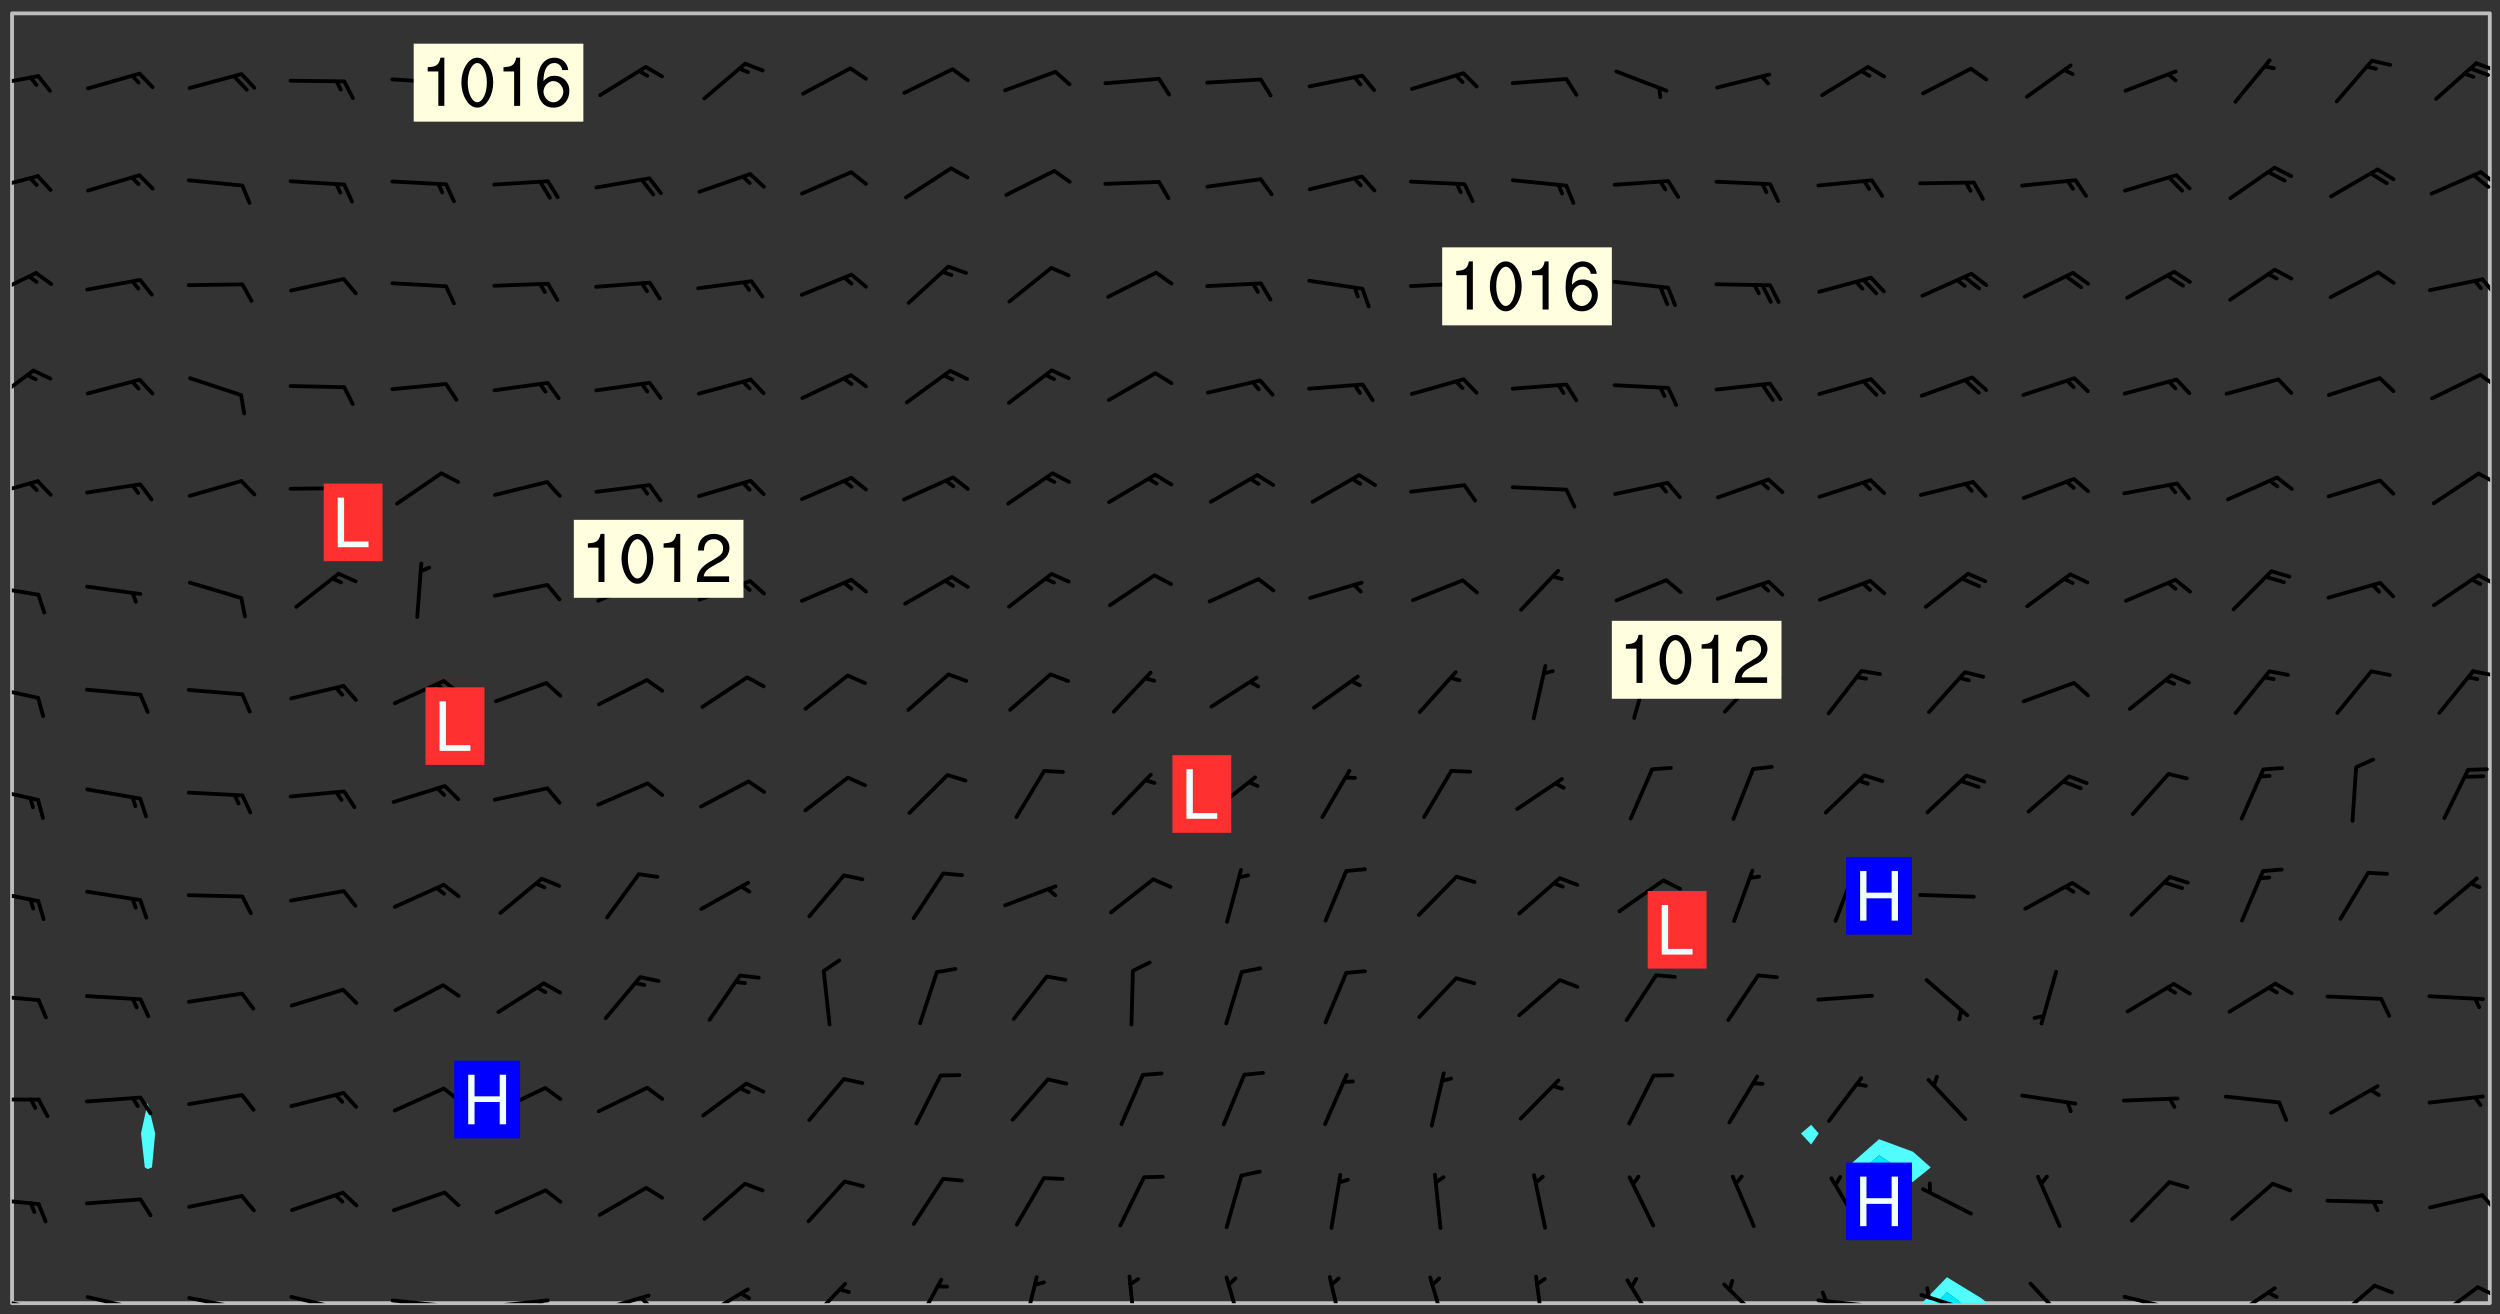 <svg xmlns="http://www.w3.org/2000/svg" role="img" xmlns:xlink="http://www.w3.org/1999/xlink" viewBox="142.45 309.95 326.84 171.84"><rect x="142.45" y="309.95" width="326.84" height="171.84" fill="#333333" stroke="none"/><defs><clipPath id="clip2"><path d="M 144 311.672 L 145 311.672 L 145 480.328 L 144 480.328 Z M 144 311.672"/></clipPath><clipPath id="clip3"><path d="M 144 311.672 L 468 311.672 L 468 480.328 L 144 480.328 Z M 144 311.672"/></clipPath><clipPath id="clip4"><path d="M 393 476 L 403 476 L 403 480.328 L 393 480.328 Z M 393 476"/></clipPath><clipPath id="clip5"><path d="M 395 478 L 399 478 L 399 480.328 L 395 480.328 Z M 395 478"/></clipPath><clipPath id="clip6"><path d="M 467 311.672 L 468 311.672 L 468 480.328 L 467 480.328 Z M 467 311.672"/></clipPath><clipPath id="clip7"><path d="M 144 479 L 148 479 L 148 480.328 L 144 480.328 Z M 144 479"/></clipPath><clipPath id="clip8"><path d="M 147 480 L 149 480 L 149 480.328 L 147 480.328 Z M 147 480"/></clipPath><clipPath id="clip9"><path d="M 146 480 L 147 480 L 147 480.328 L 146 480.328 Z M 146 480"/></clipPath><clipPath id="clip10"><path d="M 153 479 L 161 479 L 161 480.328 L 153 480.328 Z M 153 479"/></clipPath><clipPath id="clip11"><path d="M 160 480 L 162 480 L 162 480.328 L 160 480.328 Z M 160 480"/></clipPath><clipPath id="clip12"><path d="M 166 479 L 175 479 L 175 480.328 L 166 480.328 Z M 166 479"/></clipPath><clipPath id="clip13"><path d="M 173 480 L 176 480 L 176 480.328 L 173 480.328 Z M 173 480"/></clipPath><clipPath id="clip14"><path d="M 180 479 L 188 479 L 188 480.328 L 180 480.328 Z M 180 479"/></clipPath><clipPath id="clip15"><path d="M 187 480 L 189 480 L 189 480.328 L 187 480.328 Z M 187 480"/></clipPath><clipPath id="clip16"><path d="M 193 479 L 202 479 L 202 480.328 L 193 480.328 Z M 193 479"/></clipPath><clipPath id="clip17"><path d="M 199 480 L 201 480 L 201 480.328 L 199 480.328 Z M 199 480"/></clipPath><clipPath id="clip18"><path d="M 206 479 L 215 479 L 215 480.328 L 206 480.328 Z M 206 479"/></clipPath><clipPath id="clip19"><path d="M 212 479 L 214 479 L 214 480.328 L 212 480.328 Z M 212 479"/></clipPath><clipPath id="clip20"><path d="M 220 479 L 228 479 L 228 480.328 L 220 480.328 Z M 220 479"/></clipPath><clipPath id="clip21"><path d="M 226 479 L 228 479 L 228 480.328 L 226 480.328 Z M 226 479"/></clipPath><clipPath id="clip22"><path d="M 233 478 L 241 478 L 241 480.328 L 233 480.328 Z M 233 478"/></clipPath><clipPath id="clip23"><path d="M 247 477 L 254 477 L 254 480.328 L 247 480.328 Z M 247 477"/></clipPath><clipPath id="clip24"><path d="M 261 476 L 266 476 L 266 480.328 L 261 480.328 Z M 261 476"/></clipPath><clipPath id="clip25"><path d="M 276 476 L 279 476 L 279 480.328 L 276 480.328 Z M 276 476"/></clipPath><clipPath id="clip26"><path d="M 289 476 L 292 476 L 292 480.328 L 289 480.328 Z M 289 476"/></clipPath><clipPath id="clip27"><path d="M 302 476 L 306 476 L 306 480.328 L 302 480.328 Z M 302 476"/></clipPath><clipPath id="clip28"><path d="M 316 476 L 319 476 L 319 480.328 L 316 480.328 Z M 316 476"/></clipPath><clipPath id="clip29"><path d="M 329 476 L 332 476 L 332 480.328 L 329 480.328 Z M 329 476"/></clipPath><clipPath id="clip30"><path d="M 343 476 L 345 476 L 345 480.328 L 343 480.328 Z M 343 476"/></clipPath><clipPath id="clip31"><path d="M 354 477 L 360 477 L 360 480.328 L 354 480.328 Z M 354 477"/></clipPath><clipPath id="clip32"><path d="M 367 477 L 374 477 L 374 480.328 L 367 480.328 Z M 367 477"/></clipPath><clipPath id="clip33"><path d="M 379 479 L 388 479 L 388 480.328 L 379 480.328 Z M 379 479"/></clipPath><clipPath id="clip34"><path d="M 380 478 L 382 478 L 382 480.328 L 380 480.328 Z M 380 478"/></clipPath><clipPath id="clip35"><path d="M 393 478 L 401 478 L 401 480.328 L 393 480.328 Z M 393 478"/></clipPath><clipPath id="clip36"><path d="M 407 477 L 413 477 L 413 480.328 L 407 480.328 Z M 407 477"/></clipPath><clipPath id="clip37"><path d="M 419 479 L 428 479 L 428 480.328 L 419 480.328 Z M 419 479"/></clipPath><clipPath id="clip38"><path d="M 425 480 L 427 480 L 427 480.328 L 425 480.328 Z M 425 480"/></clipPath><clipPath id="clip39"><path d="M 433 478 L 441 478 L 441 480.328 L 433 480.328 Z M 433 478"/></clipPath><clipPath id="clip40"><path d="M 447 477 L 454 477 L 454 480.328 L 447 480.328 Z M 447 477"/></clipPath><clipPath id="clip41"><path d="M 460 477 L 467 477 L 467 480.328 L 460 480.328 Z M 460 477"/></clipPath><clipPath id="clip42"><path d="M 466 477 L 468 477 L 468 480 L 466 480 Z M 466 477"/></clipPath><clipPath id="clip43"><path d="M 144 466 L 148 466 L 148 468 L 144 468 Z M 144 466"/></clipPath><clipPath id="clip44"><path d="M 466 465 L 468 465 L 468 469 L 466 469 Z M 466 465"/></clipPath><clipPath id="clip45"><path d="M 144 453 L 148 453 L 148 454 L 144 454 Z M 144 453"/></clipPath><clipPath id="clip46"><path d="M 144 439 L 148 439 L 148 441 L 144 441 Z M 144 439"/></clipPath><clipPath id="clip47"><path d="M 144 426 L 148 426 L 148 429 L 144 429 Z M 144 426"/></clipPath><clipPath id="clip48"><path d="M 144 412 L 148 412 L 148 415 L 144 415 Z M 144 412"/></clipPath><clipPath id="clip49"><path d="M 144 399 L 148 399 L 148 402 L 144 402 Z M 144 399"/></clipPath><clipPath id="clip50"><path d="M 465 397 L 468 397 L 468 399 L 465 399 Z M 465 397"/></clipPath><clipPath id="clip51"><path d="M 144 386 L 148 386 L 148 388 L 144 388 Z M 144 386"/></clipPath><clipPath id="clip52"><path d="M 466 384 L 468 384 L 468 387 L 466 387 Z M 466 384"/></clipPath><clipPath id="clip53"><path d="M 144 372 L 148 372 L 148 376 L 144 376 Z M 144 372"/></clipPath><clipPath id="clip54"><path d="M 466 371 L 468 371 L 468 374 L 466 374 Z M 466 371"/></clipPath><clipPath id="clip55"><path d="M 144 358 L 148 358 L 148 363 L 144 363 Z M 144 358"/></clipPath><clipPath id="clip56"><path d="M 466 358 L 468 358 L 468 361 L 466 361 Z M 466 358"/></clipPath><clipPath id="clip57"><path d="M 144 345 L 148 345 L 148 349 L 144 349 Z M 144 345"/></clipPath><clipPath id="clip58"><path d="M 466 346 L 468 346 L 468 349 L 466 349 Z M 466 346"/></clipPath><clipPath id="clip59"><path d="M 144 332 L 148 332 L 148 335 L 144 335 Z M 144 332"/></clipPath><clipPath id="clip60"><path d="M 466 332 L 468 332 L 468 335 L 466 335 Z M 466 332"/></clipPath><clipPath id="clip61"><path d="M 465 332 L 468 332 L 468 335 L 465 335 Z M 465 332"/></clipPath><clipPath id="clip62"><path d="M 144 319 L 148 319 L 148 322 L 144 322 Z M 144 319"/></clipPath><clipPath id="clip63"><path d="M 465 317 L 468 317 L 468 320 L 465 320 Z M 465 317"/></clipPath><g id="surface1046" clip-path="url(#clip1)"><path fill="#fff" fill-opacity="0" fill-rule="evenodd" d="M 0 0 L 1000 0 L 1000 1000 L 0 1000 Z M 0 0"/><path fill="#d3d3d3" fill-opacity="0" fill-rule="evenodd" d="M162.152 355.867L161.918 356.16 161.977 356.395 162.094 356.566 162.27 356.801 162.562 357.148 162.676 357.207 162.793 357.035 162.852 356.801 163.027 356.625 163.492 356.449 164.191 356.449 164.426 356.742 164.715 357.559 164.773 357.734 164.949 357.965 165.301 358.199 166 358.898 166.172 359.074 166.406 359.422 166.641 359.832 166.93 360.414 167.34 360.879 167.57 361.113 167.805 361.289 167.922 361.52 168.098 361.812 168.27 362.977 168.27 363.211 168.328 363.5 168.387 363.617 168.504 363.734 168.852 364.145 168.969 364.316 169.145 364.492 169.32 364.727 169.438 364.898 169.609 365.25 169.668 365.484 169.902 365.891 170.137 365.832 169.961 366.008 169.902 366.938 169.32 366.938 169.086 366.824 168.738 366.938 168.621 367.055 168.562 367.348 168.504 367.523 168.387 367.695 167.922 367.988 167.863 368.223 167.805 368.336 167.805 368.98 167.863 369.152 167.863 369.562 167.922 369.621 167.922 370.027 167.98 370.434 168.098 370.609 168.156 370.668 168.387 371.309 168.328 371.602 168.328 372.301 168.27 372.883 168.27 373.117 168.211 373.348 168.156 373.699 168.156 375.621 168.211 375.738 168.637 375.738 168.27 375.855 168.246 376.207 169.137 377.375 170.879 377.914 172.219 378.273 172.219 378.812 172.309 379.621 172.844 380.336 174.363 380.605 175.254 380.52 175.344 381.684 175.879 381.863 177.039 381.684 179.094 380.699 180.254 380.336 182.133 380.16 183.828 379.98 183.648 380.699 182.133 380.785 180.883 380.875 180.078 381.145 179.004 381.953 179.273 382.672 179.809 383.57 179.629 384.195 179.363 385.004 179.629 386.082 180.254 386.98 181.059 387.16 182.309 386.98 182.043 387.703 182.141 388.207 182.195 388.5 182.195 388.672 182.254 388.965 182.254 389.371 182.43 389.488 182.781 389.605 183.188 389.605 183.48 389.43 183.594 389.312 183.652 389.195 183.77 388.965 183.828 388.789 184.18 388.324 184.41 388.148 184.586 388.09 184.762 388.148 184.82 388.324 184.938 389.312 184.992 389.781 185.051 389.953 185.168 390.188 185.344 390.246 186.16 390.305 186.449 390.305 186.566 390.539 186.625 390.945 186.684 391.297 186.684 392.402 186.801 392.695 186.918 393.043 187.207 393.742 187.383 394.094 187.965 394.848 188.316 395.023 188.488 395.082 188.957 395.316 189.598 395.781 189.945 396.016 190.238 396.191 190.531 396.246 190.762 396.309 191.578 396.656 191.871 396.832 191.984 397.004 192.336 397.355 192.453 397.531 192.977 398.172 192.977 398.461 193.035 398.812 193.035 399.16 193.094 399.512 193.152 399.801 193.27 399.859 193.441 399.918 193.617 399.918 194.199 400.152 194.375 400.27 194.551 400.559 194.727 400.793 194.84 401.027 195.133 401.258 195.25 401.375 195.25 401.785 195.309 401.84 195.598 402.074 195.832 402.191 195.891 402.309 196.008 402.48 196.066 402.598 196.297 402.832 196.355 403.008 196.59 403.066 196.707 403.125 196.59 403.238 196.531 403.355 196.531 403.473 196.414 403.766 196.297 404.055 196.297 404.637 196.473 404.754 196.59 404.812 196.648 404.93 196.766 405.047 196.879 405.105 197.055 405.453 197.113 405.805 197.172 406.211 197.172 406.387 197.113 406.562 196.996 407.262 196.996 407.434 197.113 407.609 197.406 407.902 197.812 407.902 197.988 408.02 198.105 408.191 198.223 408.484 198.223 408.719 197.695 408.719 197.465 408.484 197.23 408.484 197.055 408.543 196.996 409.242 197.055 409.59 197.172 409.766 197.348 410.176 197.465 410.406 197.754 410.875 197.93 410.93 198.453 410.93 198.688 410.988 199.445 411.629 199.504 411.922 199.504 412.156 199.562 412.215 199.793 412.562 199.793 412.914 199.676 413.086 199.676 413.379 199.969 413.668 200.262 413.844 200.434 413.902 200.727 414.078 201.02 414.195 201.602 414.602 201.891 414.836 202.184 415.012 202.402 415.172 202.418 415.184 202.648 415.359 203.289 415.883 203.465 416.117 203.582 416.293 203.758 416.469 203.871 416.641 203.871 417.281 203.988 417.457 204.457 417.574 205.039 417.691 205.273 417.75 205.504 417.863 205.797 417.98 205.91 418.039 206.496 418.391 206.785 418.562 206.961 418.625 207.137 418.68 207.312 418.738 208.012 419.09 208.301 419.266 208.535 419.32 208.824 419.496 209.059 419.613 209.699 420.02 209.992 420.137 210.164 420.195 210.398 420.254 210.809 420.312 211.039 420.371 211.273 420.488 211.332 420.66 210.922 420.836 211.391 420.895 211.449 421.188 211.562 421.422 211.738 421.477 211.973 421.535 212.148 421.594 212.555 421.711 213.195 421.945 213.312 422.117 213.371 422.352 213.371 422.527 213.312 422.645 213.254 423.051 213.488 423.285 213.605 423.344 213.953 423.461 214.594 423.691 214.77 423.809 215.059 423.926 215.234 424.102 215.469 424.566 216.051 425.672 216.227 425.848 216.574 426.023 216.75 426.141 217.102 426.258 218.148 426.781 218.383 426.84 218.848 426.953 219.141 427.012 219.605 427.188 220.363 427.77 220.598 428.004 220.945 428.469 221.121 428.645 221.41 428.879 222.227 429.578 222.52 429.754 222.809 430.043 223.102 430.219 223.395 430.508 224.09 431.148 224.266 431.324 224.559 431.559 224.848 431.793 225.316 432.082 225.957 432.664 226.305 432.898 226.539 433.191 226.887 433.539 227.238 434.004 228.172 434.996 228.52 435.402 228.637 435.578 228.871 435.637 228.984 435.754 229.629 435.93 229.859 436.043 230.094 436.102 230.387 436.277 230.617 436.395 231.551 437.094 231.957 437.5 232.191 437.676 232.598 437.852 232.832 437.969 233.648 438.316 233.996 438.551 234.23 438.668 234.523 438.957 234.754 439.074 235.512 439.426 235.863 439.598 236.094 439.656 236.387 439.773 236.621 439.832 237.492 440.008 238.309 440.008 238.777 440.238 238.949 440.297 239.824 440.996 240.289 441.113 240.582 441.172 240.758 441.23 240.988 441.289 241.457 441.348 241.805 441.406 242.156 441.465 242.562 441.523 242.855 441.523 243.027 441.582 243.027 441.812 243.203 441.988 243.496 441.988 243.844 442.047 244.195 442.105 244.895 442.223 245.535 442.223 246 441.988 246.293 441.812 246.465 441.695 246.875 441.523 247.164 441.348 248.098 440.883 248.566 440.59 249.09 440.297 249.555 440.125 250.02 439.949 251.07 439.484 251.359 439.367 251.77 439.25 252.059 439.133 252.586 438.957 254.102 438.258 254.684 437.91 254.973 437.852 255.266 437.793 255.613 437.676 256.488 437.445 256.84 437.328 256.953 437.328 257.188 437.27 258.062 437.035 258.297 436.977 259.109 436.977 259.461 436.918 260.277 436.801 260.449 436.742 260.801 436.688 261.094 436.629 261.324 436.57 262.141 436.395 262.316 436.336 262.664 436.336 262.898 436.277 263.363 436.16 264.121 435.988 264.355 435.93 264.703 435.93 265.113 435.812 265.402 435.754 266.688 435.695 266.977 435.695 267.387 435.637 267.617 435.578 267.793 435.578 268.668 435.461 269.074 435.461 269.484 435.344 269.832 435.344 270.184 435.23 271.055 435.172 272.805 435.172 273.852 435.461 274.262 435.578 274.551 435.695 274.902 435.812 275.191 435.93 276.242 436.102 276.531 436.16 276.824 436.16 277.117 436.219 277.289 436.277 277.699 436.336 277.871 436.395 277.988 436.453 278.105 436.453 278.223 436.512 278.574 436.57 278.688 436.57 279.098 436.637 281.02 437.031 282.945 437.426 284.465 437.875 286.16 438.594 288.305 439.398 289.91 438.68 291.34 437.875 292.5 436.797 293.75 436.348 296.785 435.629 298.66 435.27 300.805 433.922 303.039 432.668 305.539 431.41 307.234 430.961 309.02 430.781 310.18 430.512 310.805 431.051 312.145 430.781 312.859 429.793 313.844 428.449 314.289 428.27 315.094 427.91 316.969 427.371 318.754 426.922 320.004 426.652 321.164 426.562 322.863 426.473 324.824 426.203 326.074 426.113 326.613 426.113 327.238 426.023 328.129 426.023 330.273 425.844 332.684 425.664 335.273 425.574 336.969 425.754 338.578 425.844 340.008 426.203 341.168 426.922 343.043 427.91 344.203 429.438 344.469 430.152 345.098 430.242 345.453 431.141 345.988 431.68 346.523 433.207 347.598 433.566 348.133 433.566 347.328 434.102 347.418 435.809 348.133 438.504 349.023 439.309 349.918 440.297 350.633 441.555 352.418 442.094 353.938 441.914 354.293 443.258 355.902 442.453 356.883 441.914 357.152 442.184 357.469 441.969 357.688 441.824 358.488 442.273 358.938 441.914 359.293 441.914 359.828 441.645 360.367 440.926 360.902 440.656 361.527 439.668 362.688 440.117 363.527 440.488 364.922 441.105 366.617 440.926 368.223 440.926 370.008 441.016 370.188 439.309 370.723 437.965 371.527 438.234 372.02 439.082 372.422 439.488 372.332 440.027 372.332 440.387 373.047 440.836 373.758 440.566 375.188 440.566 375.547 441.555 375.992 442.812 376.707 444.156 377.957 444.785 379.652 445.414 380.367 445.234 380.547 444.695 381.527 444.605 381.977 444.965 382.062 446.223 381.797 446.852 381.262 447.031 381.262 447.57 381.977 448.555 382.242 449.094 383.227 450.082 384.027 451.16 383.762 451.52 383.672 452.418 383.047 454.75 382.691 456.816 382.602 458.609 382.422 459.328 382.332 459.867 382.332 461.305 381.352 463.188 380.992 464.895 380.457 465.793 379.652 466.961 379.387 467.5 381.441 468.754 381.527 469.113 381.172 469.652 381.082 469.473 381.082 470.281 381.172 471.719 380.727 472.434 379.652 472.527 379.387 473.242 379.922 474.141 380.727 474.859 381.887 475.668 383.227 475.938 383.672 476.297 383.316 476.746 381.527 476.656 380.277 476.207 379.562 475.488 378.938 475.398 378.762 478.988 378.574 480.297 467.934 480.297 467.934 311.703 412.664 311.703 412.664 360.785 413.426 360.91 416.715 361.453 418.738 364.289 418.738 367.043 421.09 367.375 423.438 367.707 427.488 367.707 426.109 371.867 424.086 372.574 422.062 373.277 421.52 373.621 418.926 375.238 418.738 375.355 416.715 373.277 415.984 370.535 413.312 368.457 411.938 364.957 411.871 364.875 409.914 362.203 412.664 360.785 412.664 311.703 294.422 311.703 294.422 403.117 294.539 403.148 294.672 403.16 294.746 403.234 294.852 403.281 294.941 403.34 295.027 403.398 295.117 403.457 295.414 403.754 295.473 403.844 295.504 403.961 295.531 404.078 295.547 404.215 295.516 404.332 295.457 404.422 295.398 404.508 295.355 404.613 295.309 404.715 295.281 404.836 295.281 404.98 295.457 405.25 295.605 405.398 295.68 405.484 295.754 405.559 295.797 405.664 295.859 405.754 295.918 405.84 295.961 405.945 296.02 406.035 296.066 406.137 296.109 406.242 296.168 406.328 296.285 406.508 296.359 406.582 296.422 406.668 296.48 406.758 296.523 406.863 296.582 406.953 296.641 407.039 296.703 407.129 296.762 407.219 296.805 407.32 296.922 407.5 296.996 407.574 297.055 407.66 297.129 407.734 297.219 407.793 297.324 407.84 297.473 407.84 297.605 407.824 297.738 407.84 297.84 407.793 297.914 407.719 297.961 407.617 297.945 407.484 297.945 407.336 297.898 407.23 297.871 407.113 297.824 407.012 297.797 406.891 297.754 406.789 297.691 406.699 297.648 406.598 297.605 406.492 297.574 406.375 297.559 406.242 297.547 406.105 297.633 406.047 297.691 405.961 297.812 405.93 297.855 406.035 297.871 406.168 297.871 406.285 297.93 406.387 297.988 406.477 298.078 406.535 298.227 406.684 298.285 406.773 298.328 406.879 298.316 406.98 298.402 407.039 298.508 407.086 298.594 407.145 298.684 407.203 298.758 407.277 298.641 407.305 298.535 407.352 298.449 407.41 298.375 407.484 298.316 407.574 298.254 407.66 298.227 407.781 298.18 407.883 298.137 407.988 298.105 408.105 298.094 408.238 298.078 408.371 298.078 408.52 298.105 408.637 298.152 408.742 298.195 408.844 298.254 408.934 298.328 409.008 298.418 409.066 298.492 409.141 298.582 409.199 298.641 409.289 298.684 409.395 298.73 409.496 298.848 409.527 298.98 409.543 299.129 409.543 299.246 409.512 299.352 409.555 299.395 409.66 299.441 409.762 299.469 409.883 299.5 410 299.527 410.117 299.559 410.238 299.586 410.355 299.691 410.398 299.793 410.445 299.926 410.43 300.074 410.578 300.137 410.664 300.211 410.738 300.281 410.812 300.371 410.875 300.477 410.918 300.578 410.961 300.695 410.992 300.832 411.008 300.949 410.977 301.023 410.902 301.051 410.785 301.039 410.652 301.008 410.531 300.98 410.414 301.023 410.309 301.141 410.309 301.23 410.371 301.348 410.398 301.496 410.398 301.629 410.414 301.777 410.414 301.91 410.43 302.043 410.414 302.191 410.414 302.324 410.398 302.457 410.387 302.594 410.398 302.711 410.371 302.844 410.355 303.035 410.297 302.977 410.473 302.961 410.605 302.934 410.727 302.918 410.859 302.859 410.945 302.727 410.961 302.621 411.008 302.516 411.051 302.398 411.082 302.281 411.109 302.016 411.141 301.867 411.141 301.734 411.156 301.66 411.23 301.719 411.316 301.867 411.465 301.984 411.645 302.059 411.715 302.148 411.777 302.238 411.836 302.324 411.895 302.414 411.953 302.516 411.996 302.621 412.059 302.727 412.102 302.812 412.16 302.918 412.207 303.02 412.25 303.199 412.367 303.258 412.457 303.215 412.559 303.168 412.664 303.184 412.797 303.406 413.02 303.465 413.109 303.508 413.211 303.539 413.332 303.582 413.434 303.598 413.566 303.629 413.684 303.641 413.82 303.672 413.938 303.82 414.086 303.922 414.129 304.027 414.172 304.145 414.203 304.277 414.219 304.414 414.234 304.531 414.234 304.648 414.203 304.738 414.145 304.781 414.039 304.828 413.938 304.871 413.832 304.902 413.715 304.914 413.582 304.914 413.434 304.902 413.301 304.887 413.168 304.855 413.051 304.812 412.945 304.766 412.84 304.723 412.738 304.68 412.633 304.664 412.5 304.68 412.367 304.707 412.25 304.738 412.133 304.766 412.012 304.812 411.91 304.902 411.852 304.988 411.789 305.062 411.715 305.152 411.656 305.375 411.434 305.434 411.348 305.508 411.273 305.625 411.094 305.684 411.008 305.684 410.859 305.609 410.785 305.508 410.738 305.402 410.695 305.301 410.652 305.242 410.562 305.195 410.457 305.168 410.34 305.258 410.281 305.375 410.25 305.477 410.207 305.656 410.09 305.805 409.941 305.816 409.809 305.805 409.703 305.715 409.645 305.582 409.66 305.434 409.66 305.301 409.676 305.168 409.66 305.047 409.629 304.961 409.57 304.887 409.496 304.828 409.406 304.766 409.32 304.648 409.141 304.59 409.055 304.621 408.934 304.707 408.875 304.828 408.844 304.887 408.758 304.887 408.637 304.855 408.52 304.797 408.43 304.738 408.344 304.691 408.238 304.664 408.121 304.648 407.988 304.707 407.898 304.781 407.824 304.871 407.766 304.988 407.586 305.062 407.512 305.121 407.426 305.27 407.277 305.391 407.246 305.523 407.23 305.656 407.246 305.73 407.32 305.773 407.426 305.789 407.559 305.758 407.676 305.641 407.707 305.508 407.719 305.359 407.867 305.316 407.973 305.27 408.074 305.242 408.195 305.211 408.312 305.211 408.461 305.242 408.578 305.285 408.684 305.344 408.773 305.418 408.844 305.492 408.918 305.609 408.949 305.73 408.977 305.848 408.949 305.98 408.934 306.098 408.934 306.188 408.992 306.262 409.066 306.309 409.172 306.367 409.258 306.469 409.305 306.602 409.32 306.707 409.363 306.793 409.422 306.781 409.527 306.707 409.602 306.527 409.719 306.469 409.809 306.379 409.867 306.309 409.941 306.234 410.016 306.172 410.105 306.145 410.223 306.129 410.355 306.145 410.488 306.129 410.621 306.129 410.77 306.145 410.902 306.172 411.02 306.203 411.141 306.277 411.215 306.367 411.273 306.453 411.332 306.543 411.391 306.66 411.422 306.66 411.508 306.559 411.555 306.469 411.613 306.203 411.645 306.086 411.672 305.938 411.672 305.832 411.715 305.73 411.762 305.672 411.852 305.609 412.086 305.598 412.219 305.566 412.34 305.551 412.473 305.551 412.766 305.539 412.898 305.551 413.035 305.566 413.168 305.699 413.184 305.832 413.195 305.953 413.227 306.039 413.285 306.113 413.359 306.16 413.465 306.203 413.566 306.219 413.699 306.219 414.145 306.203 414.277 306.203 414.723 306.234 414.988 306.262 415.105 306.277 415.238 306.309 415.355 306.395 415.566 306.426 415.832 306.426 415.98 306.395 416.098 306.367 416.215 306.336 416.336 306.309 416.453 306.277 416.57 306.246 416.691 306.234 416.824 306.219 416.957 306.309 417.016 306.426 416.984 306.527 417 306.574 417.105 306.543 417.371 306.543 417.812 306.5 417.918 306.453 418.023 306.41 418.125 306.367 418.23 306.309 418.316 306.277 418.438 306.234 418.555 306.203 418.672 306.188 418.805 306.203 418.938 306.262 419.027 306.367 419.074 306.453 419.133 306.512 419.219 306.5 419.355 306.469 419.473 306.426 419.574 306.426 420.02 306.41 420.152 306.41 420.301 306.379 420.418 306.336 420.523 306.309 420.641 306.262 420.746 306.219 420.848 306.188 420.969 306.16 421.086 306.129 421.219 306.098 421.336 306.07 421.453 306.027 421.559 305.996 421.676 305.965 421.797 305.953 421.93 305.938 422.062 305.938 422.359 305.965 422.477 305.965 422.625 306.012 423.023 306.039 423.141 306.098 423.23 306.219 423.262 306.367 423.262 306.5 423.246 306.559 423.336 306.559 423.453 306.5 423.543 306.41 423.602 306.309 423.645 306.203 423.691 306.113 423.75 306.027 423.809 305.891 423.824 305.773 423.793 305.641 423.777 305.539 423.824 305.477 423.91 305.465 424.047 305.449 424.18 305.418 424.297 305.391 424.414 305.375 424.547 305.344 424.668 305.344 424.965 305.359 425.098 305.391 425.215 305.391 425.363 305.402 425.496 305.402 425.645 305.375 425.762 305.328 425.863 305.301 425.984 305.27 426.102 305.211 426.191 305.137 426.266 305.035 426.309 304.93 426.355 304.812 426.383 304.691 426.414 304.59 426.367 304.648 426.281 304.754 426.234 304.781 426.117 304.812 426 304.84 425.879 304.871 425.762 304.871 425.613 304.887 425.48 304.855 425.363 304.812 425.258 304.707 425.273 304.633 425.348 304.531 425.391 304.441 425.453 304.367 425.527 304.324 425.629 304.309 425.762 304.277 425.879 304.25 426 304.219 426.117 304.191 426.234 304.16 426.355 304.133 426.473 304.102 426.59 304.059 426.695 303.969 426.754 303.879 426.754 303.762 426.723 303.73 426.637 303.746 426.5 303.715 426.383 303.715 426.234 303.703 426.102 303.703 425.953 303.641 425.719 303.613 425.598 303.57 425.496 303.523 425.391 303.465 425.305 303.406 425.215 303.363 425.109 303.301 425.023 303.152 424.875 303.082 424.801 302.977 424.754 302.871 424.711 302.77 424.668 302.473 424.371 302.383 424.297 302.297 424.238 302.191 424.195 302.102 424.133 302.016 424.074 301.91 424.031 301.82 423.973 301.734 423.91 301.66 423.84 301.555 423.793 301.469 423.734 301.363 423.691 301.273 423.629 301.172 423.586 301.066 423.543 300.98 423.484 300.875 423.438 300.77 423.395 300.668 423.348 300.578 423.289 300.477 423.246 300.371 423.203 300.281 423.141 300.164 423.113 300.031 423.098 299.898 423.113 299.75 423.113 299.617 423.129 299.5 423.098 299.41 423.039 299.336 422.965 299.246 422.906 299.145 422.859 298.996 422.859 298.875 422.832 298.773 422.789 298.699 422.715 298.582 422.535 298.492 422.477 298.391 422.434 298.301 422.371 298.195 422.328 298.105 422.27 298.02 422.211 297.914 422.164 297.855 422.078 297.797 421.988 297.754 421.883 297.707 421.781 297.633 421.707 297.547 421.648 297.473 421.574 297.383 421.516 297.16 421.293 297.117 421.188 297.086 420.922 297.191 420.879 297.336 420.879 297.441 420.922 297.516 420.996 297.605 421.055 297.691 421.113 297.797 421.16 297.887 421.219 298.035 421.367 298.105 421.441 298.254 421.59 298.316 421.676 298.391 421.75 298.477 421.809 298.551 421.883 298.641 421.945 298.73 422.004 298.816 422.062 299.086 422.238 299.188 422.285 299.293 422.328 299.395 422.371 299.441 422.297 299.5 422.211 299.574 422.137 299.645 422.062 299.75 422.105 299.824 422.18 299.883 422.27 299.926 422.371 299.973 422.477 300.016 422.582 300.137 422.609 300.254 422.582 300.328 422.492 300.371 422.387 300.43 422.297 300.504 422.223 300.609 422.18 300.727 422.152 300.859 422.164 300.949 422.223 301.098 422.371 301.156 422.461 301.199 422.566 301.246 422.668 301.289 422.773 301.332 422.875 301.438 422.922 301.543 422.965 301.676 422.98 301.762 422.922 301.82 422.832 301.895 422.758 302 422.715 302.117 422.742 302.223 422.789 302.324 422.832 302.43 422.875 302.531 422.922 302.711 423.039 302.711 423.156 302.695 423.289 302.711 423.422 302.727 423.559 302.785 423.645 302.887 423.691 303.008 423.719 303.125 423.75 303.273 423.75 303.391 423.719 303.449 423.629 303.629 423.512 303.688 423.422 303.762 423.348 303.82 423.262 303.938 423.082 304.117 422.965 304.234 422.996 304.324 423.055 304.367 423.129 304.352 423.262 304.352 423.379 304.441 423.438 304.59 423.438 304.723 423.422 304.855 423.41 305.121 423.379 305.227 423.336 305.344 423.305 305.465 423.277 305.539 423.203 305.609 423.129 305.672 423.039 305.656 422.934 305.609 422.832 305.508 422.789 305.402 422.773 305.285 422.801 305.02 422.832 304.871 422.832 304.797 422.758 304.707 422.699 304.59 422.668 304.473 422.641 304.34 422.625 304.191 422.625 304.059 422.641 303.762 422.641 303.656 422.594 303.508 422.445 303.465 422.344 303.406 422.254 303.629 422.031 303.715 421.973 303.82 421.93 303.938 421.898 304.07 421.883 304.203 421.898 304.34 421.914 304.441 421.957 304.574 421.945 304.664 421.883 304.766 421.84 304.828 421.75 304.781 421.648 304.691 421.59 304.574 421.559 304.473 421.516 304.414 421.426 304.352 421.336 304.352 421.219 304.367 421.086 304.473 421.039 304.547 420.969 304.547 420.848 304.457 420.789 304.426 420.672 304.516 420.613 304.59 420.539 304.633 420.434 304.691 420.344 304.738 420.242 304.754 420.109 304.754 419.961 304.707 419.855 304.664 419.754 304.574 419.695 304.441 419.68 304.34 419.637 304.203 419.621 304.086 419.59 303.641 419.59 303.508 419.574 303.375 419.562 303.242 419.547 303.125 419.516 302.977 419.516 302.844 419.5 302.711 419.488 302.445 419.457 302.324 419.414 302.238 419.355 302.164 419.281 302.164 419.133 302.176 419 302.281 418.953 302.383 418.91 302.516 418.895 302.668 418.895 302.801 418.879 303.094 418.879 303.215 418.91 303.316 418.953 303.406 419.012 303.641 419.074 303.762 419.027 303.852 418.969 303.953 418.926 304.086 418.91 304.191 418.953 304.293 419 304.426 419.012 304.547 418.984 304.691 418.984 304.812 418.953 304.93 418.926 305.035 418.879 305.109 418.805 305.195 418.746 305.344 418.598 305.402 418.512 305.449 418.406 305.477 418.289 305.492 418.184 305.391 418.141 305.301 418.082 305.184 418.051 305.078 418.008 304.988 417.945 304.914 417.859 304.84 417.785 304.738 417.742 304.633 417.695 304.531 417.652 304.473 417.562 304.426 417.461 304.34 417.25 304.277 417.164 304.219 417.074 304.145 417 304.059 416.941 303.789 416.941 303.672 416.973 303.582 417.031 303.48 417.074 303.348 417.09 303.242 417.074 303.215 416.957 303.152 416.867 303.035 416.836 302.934 416.793 302.785 416.645 302.754 416.527 302.738 416.422 302.812 416.348 302.992 416.23 303.109 416.203 303.227 416.172 303.363 416.188 303.465 416.23 303.57 416.273 303.672 416.32 303.777 416.363 303.895 416.395 304.027 416.41 304.145 416.438 304.277 416.453 304.383 416.438 304.473 416.379 304.398 416.305 304.293 416.262 304.219 416.188 304.145 416.098 303.996 415.949 303.91 415.891 303.82 415.832 303.746 415.758 303.656 415.699 303.555 415.652 303.434 415.625 303.332 415.578 303.227 415.535 303.109 415.504 303.008 415.461 302.887 415.43 302.738 415.43 302.621 415.461 302.516 415.504 302.43 415.566 302.25 415.684 302.164 415.742 302.074 415.801 301.969 415.848 301.883 415.906 301.777 415.949 301.676 415.992 301.57 416.039 301.496 416.113 301.438 416.203 301.379 416.289 301.332 416.395 301.273 416.48 301.199 416.555 301.066 416.543 300.949 416.512 300.832 416.512 300.758 416.586 300.668 416.645 300.594 416.719 300.504 416.777 300.418 416.836 300.312 416.883 300.211 416.926 300.074 416.941 299.973 416.898 299.824 416.75 299.719 416.703 299.633 416.703 299.527 416.75 299.426 416.793 299.305 416.824 299.188 416.793 299.113 416.719 299.113 416.602 299.145 416.48 299.219 416.41 299.277 416.32 299.352 416.246 299.469 416.215 299.574 416.172 299.867 416.172 300 416.156 300.137 416.141 300.238 416.098 300.328 416.039 300.43 415.992 300.52 415.934 300.652 415.922 300.742 415.98 300.875 415.992 300.965 415.934 301.051 415.875 301.156 415.832 301.246 415.773 301.332 415.711 301.422 415.652 301.57 415.504 301.629 415.418 301.688 415.328 301.793 415.285 301.926 415.27 302.043 415.297 302.164 415.328 302.223 415.27 302.281 415.18 302.312 414.914 302.34 414.797 302.445 414.809 302.578 414.824 302.68 414.781 302.77 414.723 302.828 414.633 302.902 414.559 302.961 414.469 303.008 414.367 303.02 414.234 303.008 414.102 302.961 413.996 302.812 413.848 302.754 413.758 302.695 413.672 302.652 413.566 302.652 413.121 302.668 412.988 302.668 412.84 302.68 412.707 302.621 412.648 302.531 412.707 302.43 412.664 302.25 412.547 302.164 412.488 302.102 412.398 302.043 412.309 301.969 412.234 301.883 412.176 301.762 412.207 301.66 412.219 301.555 412.266 301.469 412.324 301.363 412.367 301.215 412.516 301.125 412.574 301.039 412.633 300.949 412.695 300.844 412.738 300.711 412.754 300.711 412.633 300.816 412.59 300.934 412.559 301.008 412.488 301.051 412.383 301.051 412.234 301.023 412.117 300.875 411.969 300.742 411.953 300.594 411.953 300.477 411.984 300.371 412.027 300.27 412.07 300.18 412.133 300.062 412.16 299.988 412.086 300 411.953 299.957 411.852 299.914 411.746 299.824 411.688 299.707 411.715 299.586 411.746 299.469 411.777 299.367 411.82 299.246 411.852 299.145 411.895 299.039 411.938 298.949 411.996 298.848 412.012 298.848 411.895 298.863 411.762 298.805 411.672 298.73 411.715 298.582 411.863 298.523 411.953 298.449 412.027 298.402 412.133 298.359 412.234 298.285 412.309 298.227 412.398 298.152 412.473 298.094 412.559 298.02 412.633 297.93 412.695 297.855 412.766 297.781 412.84 297.68 412.855 297.547 412.871 297.441 412.828 297.441 412.707 297.59 412.559 297.633 412.457 297.691 412.367 297.738 412.266 297.781 412.16 297.84 412.07 297.871 411.953 297.914 411.852 297.945 411.73 297.973 411.613 298.02 411.508 298.062 411.406 298.105 411.301 298.18 411.23 298.27 411.168 298.359 411.109 298.461 411.066 298.758 411.066 299.023 411.035 299.129 410.992 299.055 410.918 298.938 410.887 298.832 410.844 298.742 410.785 298.641 410.738 298.551 410.68 298.449 410.637 298.344 410.594 298.254 410.531 298.168 410.473 298.062 410.43 297.961 410.387 297.84 410.355 297.723 410.324 297.621 410.281 297.5 410.25 297.398 410.207 297.309 410.148 297.266 410.043 297.25 409.91 297.352 409.867 297.484 409.852 297.621 409.867 297.754 409.852 297.855 409.809 297.914 409.719 297.93 409.613 297.84 409.555 297.766 409.48 297.664 409.438 297.574 409.379 297.426 409.23 297.383 409.125 297.367 408.992 297.367 408.699 297.309 408.609 297.219 408.551 297.145 408.477 297.102 408.371 297.07 408.254 297.012 408.164 296.938 408.09 296.82 408.062 296.746 407.988 296.656 407.93 296.566 407.867 296.48 407.809 296.406 407.734 296.348 407.648 296.301 407.543 296.215 407.484 296.066 407.336 295.871 407.277 295.738 407.293 295.637 407.336 295.562 407.41 295.516 407.512 295.473 407.617 295.414 407.707 295.355 407.793 295.059 408.09 294.969 408.148 294.883 408.148 294.82 408.062 294.777 407.957 294.809 407.84 294.867 407.75 294.895 407.633 294.883 407.5 294.793 407.438 294.688 407.484 294.57 407.512 294.453 407.543 294.184 407.719 294.082 407.766 293.965 407.793 293.859 407.84 293.77 407.898 293.668 407.941 293.609 407.855 293.562 407.75 293.578 407.617 293.625 407.512 293.695 407.438 293.77 407.367 293.828 407.277 293.828 407.129 293.785 407.023 293.547 407.023 293.445 407.07 293.414 407.188 293.387 407.305 293.355 407.426 293.281 407.469 293.148 407.484 293.074 407.438 293.031 407.336 292.988 407.23 292.941 407.129 292.898 407.023 292.777 407.055 292.676 407.098 292.543 407.113 292.426 407.145 292.32 407.188 292.23 407.246 292.129 407.293 292.008 407.32 291.875 407.336 291.773 407.293 291.715 407.203 291.668 407.098 291.625 406.996 291.582 406.891 291.582 406.773 291.641 406.684 291.727 406.625 291.906 406.508 292.008 406.461 292.113 406.418 292.219 406.359 292.32 406.316 292.41 406.254 292.512 406.211 292.617 406.152 292.719 406.105 292.809 406.047 292.914 406.004 293.016 405.961 293.105 405.898 293.207 405.855 293.344 405.84 293.461 405.871 293.562 405.914 293.684 405.945 293.785 405.988 293.891 406.035 293.992 406.078 294.098 406.121 294.199 406.168 294.305 406.211 294.406 406.254 294.512 406.301 294.598 406.359 294.703 406.402 294.82 406.434 294.926 406.477 295.027 406.523 295.117 406.582 295.223 406.625 295.324 406.668 295.43 406.715 295.547 406.742 295.648 406.789 295.77 406.816 295.918 406.816 296.004 406.758 296.02 406.656 296.078 406.566 296.051 406.449 295.977 406.375 295.859 406.195 295.785 406.121 295.695 406.047 295.516 405.93 295.43 405.871 295.324 405.828 295.223 405.781 294.953 405.605 294.895 405.516 294.82 405.441 294.762 405.352 294.719 405.25 294.688 405.133 294.672 404.996 294.672 404.434 294.66 404.301 294.645 404.168 294.613 404.051 294.598 403.918 294.586 403.785 294.555 403.664 294.332 403.441 294.273 403.355 294.258 403.25 294.289 403.133 294.422 403.117 294.422 311.703 172.992 311.703 172.992 313.156 172.934 313.391 172.582 314.441 172.41 314.965 172.293 315.312 172.117 315.723 172 315.895 171.766 316.188 171.535 316.246 171.184 316.246 171.066 316.305 170.836 316.711 170.836 317.004 170.953 317.18 171.184 317.41 171.301 317.645 171.941 318.402 172.234 318.867 172.41 319.102 172.641 319.453 172.875 319.801 173.516 320.617 173.691 321.082 173.863 321.492 173.98 322.188 174.156 322.656 174.273 324.055 174.332 324.52 174.332 325.395 174.449 326.441 174.449 331.223 174.391 331.688 174.039 332.969 173.863 333.492 173.75 333.902 173.398 334.832 172.934 336 172.699 336.582 172.582 336.758 172.41 337.105 172.234 337.512 171.883 338.328 171.824 338.621 171.711 338.914 171.594 339.203 171.535 339.379 171.418 340.254 171.359 340.66 171.301 340.777 171.242 340.953 171.184 341.125 170.953 341.652 170.836 341.824 170.836 342.059 170.719 342.293 170.66 342.465 170.484 343.051 170.484 343.34 170.426 343.516 170.426 343.809 170.367 343.922 170.309 344.449 170.309 344.621 170.254 344.855 170.254 347.477 170.078 348.293 169.961 348.469 169.785 348.703 169.668 348.875 169.555 349.109 168.969 350.043 168.738 350.332 168.445 350.797 168.27 351.031 167.98 351.383 167.629 352.082 167.516 352.312 167.34 352.723 167.164 352.953 166.758 353.48 165.941 354.18 165.648 354.352 165.359 354.586 165.184 354.703 165.008 354.879 164.484 355.285 163.957 355.461 163.785 355.637 163.551 355.691 162.91 355.867 162.152 355.867M174.363 386.891L173.289 387.34 173.648 388.234 174.898 387.52 175.344 386.98 174.363 386.891"/><path fill="#d3d3d3" fill-opacity="0" fill-rule="evenodd" d="M201.508 416.598L200.613 416.598 201.062 417.227 202.043 417.586 202.848 417.496 203.293 416.508 203.117 416.598 202.402 416.242 201.508 416.598M356.129 475.668L356.07 475.145 356.07 474.852 356.184 474.559 356.242 474.328 356.711 473.859 356.824 473.859 356.941 473.746 357.059 473.688 357.234 473.688 357.469 473.629 357.816 473.629 358.051 473.688 358.168 473.746 358.398 473.918 358.457 474.094 358.574 474.676 358.574 474.969 358.457 475.145 358.285 475.434 358.109 475.609 357.582 476.133 357.352 476.367 357.234 476.426 357.059 476.426 356.941 476.367 356.535 476.074 356.359 475.957 356.242 475.898 356.184 475.785 356.129 475.668M362.77 464.711L362.711 464.539 362.711 463.43 362.77 463.258 362.945 463.199 363.117 463.141 363.293 463.141 363.527 463.082 363.645 463.141 363.703 463.84 363.645 464.012 363.527 464.188 363.41 464.246 363.176 464.77 363.062 464.828 362.828 464.828 362.77 464.711M372.383 450.32L372.266 450.145 372.266 449.445 372.559 448.57 372.676 448.398 372.852 448.047 372.965 447.816 373.082 447.523 373.434 446.766 373.551 446.535 373.723 446.301 373.898 446.301 374.016 446.242 374.656 446.242 374.773 446.301 375.008 446.535 375.18 446.648 375.531 446.941 375.648 447.059 375.762 447.234 375.762 447.348 375.879 447.406 375.996 447.523 375.996 448.223 375.938 448.398 375.938 448.629 375.879 448.805 375.531 449.855 375.414 450.086 375.297 450.32 375.18 450.379 374.949 450.613 374.309 450.902 373.434 450.902 373.023 450.785 372.383 450.32"/><path fill="none" stroke="#bebebe" stroke-linecap="round" stroke-linejoin="round" stroke-miterlimit="10" stroke-width=".5" d="M 431.957 354.305 L 108.027 354.305 L 108.027 185.68 L 431.957 185.68 L 431.957 354.305" transform="matrix(1 0 0 -1 36 666)"/><g clip-path="url(#clip2)"><path fill="#fff" fill-opacity="0" fill-rule="evenodd" d="M 144 475.891 L 144 480.328 L 144.004 480.328 L 144 480.328 L 144 311.672 L 144.004 311.672 L 144 311.672 L 144 475.891"/></g><g clip-path="url(#clip3)"><path fill="#fff" fill-opacity="0" fill-rule="evenodd" d="M 144.004 480.328 L 144.004 311.672 L 161.754 311.672 L 161.754 454.113 L 160.883 458.137 L 161.383 462.574 L 161.754 462.789 L 162.32 462.574 L 162.738 458.137 L 161.754 454.113 L 161.754 311.672 L 379.234 311.672 L 379.234 457.004 L 377.902 458.137 L 379.234 459.582 L 380.227 458.137 L 379.234 457.004 L 379.234 311.672 L 388.109 311.672 L 388.109 458.887 L 383.906 462.574 L 388.109 466.484 L 392.547 464.449 L 394.871 462.574 L 392.547 460.523 L 388.109 458.887 L 388.109 311.672 L 467.996 311.672 L 467.996 480.328 L 402.309 480.328 L 401.426 479.641 L 396.984 476.926 L 393.699 480.328 L 144.004 480.328"/></g><path fill="#50fcfc" fill-rule="evenodd" d="M161.383 462.574L160.883 458.137 161.754 454.113 162.738 458.137 162.32 462.574 161.754 462.789 161.383 462.574M379.234 459.582L377.902 458.137 379.234 457.004 380.227 458.137 379.234 459.582M388.109 466.484L383.906 462.574 388.109 458.887 388.109 460.984 386.297 462.574 388.109 464.262 390.531 462.574 388.109 460.984 388.109 458.887 392.547 460.523 394.871 462.574 392.547 464.449 388.109 466.484"/><path fill="#00e8fc" fill-rule="evenodd" d="M 388.109 464.262 L 386.297 462.574 L 388.109 460.984 L 390.531 462.574 L 388.109 464.262"/><g clip-path="url(#clip4)"><path fill="#50fcfc" fill-rule="evenodd" d="M 393.699 480.328 L 395.598 480.328 L 396.984 478.891 L 398.957 480.328 L 402.309 480.328 L 401.426 479.641 L 396.984 476.926 L 393.699 480.328"/></g><g clip-path="url(#clip5)"><path fill="#00e8fc" fill-rule="evenodd" d="M 395.598 480.328 L 398.957 480.328 L 396.984 478.891 L 395.598 480.328"/></g><g clip-path="url(#clip6)"><path fill="#fff" fill-opacity="0" fill-rule="evenodd" d="M 467.996 480.328 L 468 480.328 L 468 311.672 L 467.996 311.672 L 468 311.672 L 468 480.328 L 467.996 480.328"/></g><g clip-path="url(#clip7)"><path fill="none" stroke="#000" stroke-linecap="round" stroke-linejoin="round" stroke-miterlimit="10" stroke-width=".5" d="M 111.418 184.863 L 104.582 186.48" transform="matrix(1 0 0 -1 36 666)"/></g><g clip-path="url(#clip8)"><path fill="none" stroke="#000" stroke-linecap="round" stroke-linejoin="round" stroke-miterlimit="10" stroke-width=".5" d="M 111.418 184.863 L 112.043 182.488" transform="matrix(1 0 0 -1 36 666)"/></g><g clip-path="url(#clip9)"><path fill="none" stroke="#000" stroke-linecap="round" stroke-linejoin="round" stroke-miterlimit="10" stroke-width=".5" d="M 110.426 185.098 L 110.734 183.91" transform="matrix(1 0 0 -1 36 666)"/></g><g clip-path="url(#clip10)"><path fill="none" stroke="#000" stroke-linecap="round" stroke-linejoin="round" stroke-miterlimit="10" stroke-width=".5" d="M 124.734 184.863 L 117.895 186.48" transform="matrix(1 0 0 -1 36 666)"/></g><g clip-path="url(#clip11)"><path fill="none" stroke="#000" stroke-linecap="round" stroke-linejoin="round" stroke-miterlimit="10" stroke-width=".5" d="M 124.734 184.863 L 125.355 182.488" transform="matrix(1 0 0 -1 36 666)"/></g><g clip-path="url(#clip12)"><path fill="none" stroke="#000" stroke-linecap="round" stroke-linejoin="round" stroke-miterlimit="10" stroke-width=".5" d="M 138.074 184.977 L 131.188 186.363" transform="matrix(1 0 0 -1 36 666)"/></g><g clip-path="url(#clip13)"><path fill="none" stroke="#000" stroke-linecap="round" stroke-linejoin="round" stroke-miterlimit="10" stroke-width=".5" d="M 138.074 184.977 L 138.777 182.625" transform="matrix(1 0 0 -1 36 666)"/></g><g clip-path="url(#clip14)"><path fill="none" stroke="#000" stroke-linecap="round" stroke-linejoin="round" stroke-miterlimit="10" stroke-width=".5" d="M 151.359 184.84 L 144.531 186.5" transform="matrix(1 0 0 -1 36 666)"/></g><g clip-path="url(#clip15)"><path fill="none" stroke="#000" stroke-linecap="round" stroke-linejoin="round" stroke-miterlimit="10" stroke-width=".5" d="M 151.359 184.84 L 151.965 182.465" transform="matrix(1 0 0 -1 36 666)"/></g><g clip-path="url(#clip16)"><path fill="none" stroke="#000" stroke-linecap="round" stroke-linejoin="round" stroke-miterlimit="10" stroke-width=".5" d="M 164.754 185.305 L 157.766 186.039" transform="matrix(1 0 0 -1 36 666)"/></g><g clip-path="url(#clip17)"><path fill="none" stroke="#000" stroke-linecap="round" stroke-linejoin="round" stroke-miterlimit="10" stroke-width=".5" d="M 163.738 185.41 L 164.195 184.273" transform="matrix(1 0 0 -1 36 666)"/></g><g clip-path="url(#clip18)"><path fill="none" stroke="#000" stroke-linecap="round" stroke-linejoin="round" stroke-miterlimit="10" stroke-width=".5" d="M 178.07 186.043 L 171.082 185.297" transform="matrix(1 0 0 -1 36 666)"/></g><g clip-path="url(#clip19)"><path fill="none" stroke="#000" stroke-linecap="round" stroke-linejoin="round" stroke-miterlimit="10" stroke-width=".5" d="M 177.051 185.938 L 177.738 184.922" transform="matrix(1 0 0 -1 36 666)"/></g><g clip-path="url(#clip20)"><path fill="none" stroke="#000" stroke-linecap="round" stroke-linejoin="round" stroke-miterlimit="10" stroke-width=".5" d="M 191.258 186.672 L 184.523 184.668" transform="matrix(1 0 0 -1 36 666)"/></g><g clip-path="url(#clip21)"><path fill="none" stroke="#000" stroke-linecap="round" stroke-linejoin="round" stroke-miterlimit="10" stroke-width=".5" d="M 190.277 186.383 L 191.141 185.508" transform="matrix(1 0 0 -1 36 666)"/></g><g clip-path="url(#clip22)"><path fill="none" stroke="#000" stroke-linecap="round" stroke-linejoin="round" stroke-miterlimit="10" stroke-width=".5" d="M 204.215 187.488 L 198.195 183.855" transform="matrix(1 0 0 -1 36 666)"/></g><path fill="none" stroke="#000" stroke-linecap="round" stroke-linejoin="round" stroke-miterlimit="10" stroke-width=".5" d="M 203.34 186.957 L 204.391 186.328" transform="matrix(1 0 0 -1 36 666)"/><g clip-path="url(#clip23)"><path fill="none" stroke="#000" stroke-linecap="round" stroke-linejoin="round" stroke-miterlimit="10" stroke-width=".5" d="M 216.949 188.211 L 212.09 183.133" transform="matrix(1 0 0 -1 36 666)"/></g><path fill="none" stroke="#000" stroke-linecap="round" stroke-linejoin="round" stroke-miterlimit="10" stroke-width=".5" d="M 216.242 187.473 L 217.422 187.137" transform="matrix(1 0 0 -1 36 666)"/><g clip-path="url(#clip24)"><path fill="none" stroke="#000" stroke-linecap="round" stroke-linejoin="round" stroke-miterlimit="10" stroke-width=".5" d="M 229.52 188.754 L 226.152 182.586" transform="matrix(1 0 0 -1 36 666)"/></g><path fill="none" stroke="#000" stroke-linecap="round" stroke-linejoin="round" stroke-miterlimit="10" stroke-width=".5" d="M 229.027 187.859 L 230.254 187.844" transform="matrix(1 0 0 -1 36 666)"/><g clip-path="url(#clip25)"><path fill="none" stroke="#000" stroke-linecap="round" stroke-linejoin="round" stroke-miterlimit="10" stroke-width=".5" d="M 241.984 189.086 L 240.316 182.258" transform="matrix(1 0 0 -1 36 666)"/></g><path fill="none" stroke="#000" stroke-linecap="round" stroke-linejoin="round" stroke-miterlimit="10" stroke-width=".5" d="M 241.742 188.09 L 242.93 188.395" transform="matrix(1 0 0 -1 36 666)"/><g clip-path="url(#clip26)"><path fill="none" stroke="#000" stroke-linecap="round" stroke-linejoin="round" stroke-miterlimit="10" stroke-width=".5" d="M 254.117 189.168 L 254.812 182.176" transform="matrix(1 0 0 -1 36 666)"/></g><path fill="none" stroke="#000" stroke-linecap="round" stroke-linejoin="round" stroke-miterlimit="10" stroke-width=".5" d="M 254.219 188.148 L 255.238 188.832" transform="matrix(1 0 0 -1 36 666)"/><g clip-path="url(#clip27)"><path fill="none" stroke="#000" stroke-linecap="round" stroke-linejoin="round" stroke-miterlimit="10" stroke-width=".5" d="M 266.797 189.043 L 268.766 182.297" transform="matrix(1 0 0 -1 36 666)"/></g><path fill="none" stroke="#000" stroke-linecap="round" stroke-linejoin="round" stroke-miterlimit="10" stroke-width=".5" d="M 267.082 188.062 L 267.961 188.918" transform="matrix(1 0 0 -1 36 666)"/><g clip-path="url(#clip28)"><path fill="none" stroke="#000" stroke-linecap="round" stroke-linejoin="round" stroke-miterlimit="10" stroke-width=".5" d="M 280.297 189.094 L 281.895 182.25" transform="matrix(1 0 0 -1 36 666)"/></g><path fill="none" stroke="#000" stroke-linecap="round" stroke-linejoin="round" stroke-miterlimit="10" stroke-width=".5" d="M 280.527 188.098 L 281.453 188.906" transform="matrix(1 0 0 -1 36 666)"/><g clip-path="url(#clip29)"><path fill="none" stroke="#000" stroke-linecap="round" stroke-linejoin="round" stroke-miterlimit="10" stroke-width=".5" d="M 293.43 189.043 L 295.395 182.297" transform="matrix(1 0 0 -1 36 666)"/></g><path fill="none" stroke="#000" stroke-linecap="round" stroke-linejoin="round" stroke-miterlimit="10" stroke-width=".5" d="M 293.715 188.062 L 294.594 188.918" transform="matrix(1 0 0 -1 36 666)"/><g clip-path="url(#clip30)"><path fill="none" stroke="#000" stroke-linecap="round" stroke-linejoin="round" stroke-miterlimit="10" stroke-width=".5" d="M 307.262 189.152 L 308.188 182.188" transform="matrix(1 0 0 -1 36 666)"/></g><path fill="none" stroke="#000" stroke-linecap="round" stroke-linejoin="round" stroke-miterlimit="10" stroke-width=".5" d="M 307.398 188.141 L 308.395 188.855" transform="matrix(1 0 0 -1 36 666)"/><g clip-path="url(#clip31)"><path fill="none" stroke="#000" stroke-linecap="round" stroke-linejoin="round" stroke-miterlimit="10" stroke-width=".5" d="M 319.211 188.672 L 322.871 182.672" transform="matrix(1 0 0 -1 36 666)"/></g><path fill="none" stroke="#000" stroke-linecap="round" stroke-linejoin="round" stroke-miterlimit="10" stroke-width=".5" d="M 319.742 187.797 L 320.367 188.855" transform="matrix(1 0 0 -1 36 666)"/><g clip-path="url(#clip32)"><path fill="none" stroke="#000" stroke-linecap="round" stroke-linejoin="round" stroke-miterlimit="10" stroke-width=".5" d="M 331.852 188.133 L 336.863 183.207" transform="matrix(1 0 0 -1 36 666)"/></g><path fill="none" stroke="#000" stroke-linecap="round" stroke-linejoin="round" stroke-miterlimit="10" stroke-width=".5" d="M 332.578 187.418 L 332.926 188.594" transform="matrix(1 0 0 -1 36 666)"/><g clip-path="url(#clip33)"><path fill="none" stroke="#000" stroke-linecap="round" stroke-linejoin="round" stroke-miterlimit="10" stroke-width=".5" d="M 344.18 186.051 L 351.164 185.293" transform="matrix(1 0 0 -1 36 666)"/></g><g clip-path="url(#clip34)"><path fill="none" stroke="#000" stroke-linecap="round" stroke-linejoin="round" stroke-miterlimit="10" stroke-width=".5" d="M 345.195 185.941 L 344.738 187.078" transform="matrix(1 0 0 -1 36 666)"/></g><g clip-path="url(#clip35)"><path fill="none" stroke="#000" stroke-linecap="round" stroke-linejoin="round" stroke-miterlimit="10" stroke-width=".5" d="M 357.645 186.754 L 364.328 184.59" transform="matrix(1 0 0 -1 36 666)"/></g><path fill="none" stroke="#000" stroke-linecap="round" stroke-linejoin="round" stroke-miterlimit="10" stroke-width=".5" d="M 358.617 186.438 L 358.402 187.648" transform="matrix(1 0 0 -1 36 666)"/><g clip-path="url(#clip36)"><path fill="none" stroke="#000" stroke-linecap="round" stroke-linejoin="round" stroke-miterlimit="10" stroke-width=".5" d="M 371.906 188.242 L 376.695 183.102" transform="matrix(1 0 0 -1 36 666)"/></g><g clip-path="url(#clip37)"><path fill="none" stroke="#000" stroke-linecap="round" stroke-linejoin="round" stroke-miterlimit="10" stroke-width=".5" d="M 391.027 184.828 L 384.207 186.516" transform="matrix(1 0 0 -1 36 666)"/></g><g clip-path="url(#clip38)"><path fill="none" stroke="#000" stroke-linecap="round" stroke-linejoin="round" stroke-miterlimit="10" stroke-width=".5" d="M 390.035 185.074 L 390.336 183.883" transform="matrix(1 0 0 -1 36 666)"/></g><g clip-path="url(#clip39)"><path fill="none" stroke="#000" stroke-linecap="round" stroke-linejoin="round" stroke-miterlimit="10" stroke-width=".5" d="M 403.844 187.637 L 398.02 183.703" transform="matrix(1 0 0 -1 36 666)"/></g><path fill="none" stroke="#000" stroke-linecap="round" stroke-linejoin="round" stroke-miterlimit="10" stroke-width=".5" d="M 402.996 187.066 L 404.078 186.492" transform="matrix(1 0 0 -1 36 666)"/><g clip-path="url(#clip40)"><path fill="none" stroke="#000" stroke-linecap="round" stroke-linejoin="round" stroke-miterlimit="10" stroke-width=".5" d="M 416.902 187.969 L 411.59 183.371" transform="matrix(1 0 0 -1 36 666)"/></g><path fill="none" stroke="#000" stroke-linecap="round" stroke-linejoin="round" stroke-miterlimit="10" stroke-width=".5" d="M 416.902 187.969 L 419.191 187.086" transform="matrix(1 0 0 -1 36 666)"/><g clip-path="url(#clip41)"><path fill="none" stroke="#000" stroke-linecap="round" stroke-linejoin="round" stroke-miterlimit="10" stroke-width=".5" d="M 430.383 187.766 L 424.738 183.578" transform="matrix(1 0 0 -1 36 666)"/></g><g clip-path="url(#clip42)"><path fill="none" stroke="#000" stroke-linecap="round" stroke-linejoin="round" stroke-miterlimit="10" stroke-width=".5" d="M 430.383 187.766 L 432.602 186.711" transform="matrix(1 0 0 -1 36 666)"/></g><g clip-path="url(#clip43)"><path fill="none" stroke="#000" stroke-linecap="round" stroke-linejoin="round" stroke-miterlimit="10" stroke-width=".5" d="M 111.496 198.625 L 104.504 199.348" transform="matrix(1 0 0 -1 36 666)"/></g><path fill="none" stroke="#000" stroke-linecap="round" stroke-linejoin="round" stroke-miterlimit="10" stroke-width=".5" d="M111.496 198.625L112.418 196.352M110.477 198.73L110.938 197.594M124.82 199.246L117.812 198.727M124.82 199.246L126.129 197.172M138.07 199.699L131.191 198.273M138.07 199.699L139.637 197.809M151.27 200.125L144.621 197.848M151.27 200.125L153.062 198.449M150.301 199.793L151.199 198.957M164.574 200.148L157.945 197.824M164.574 200.148L166.379 198.484M177.777 200.434L171.375 197.539M177.777 200.434L179.719 198.934M190.926 200.754L184.855 197.219M190.926 200.754L193.012 199.461M203.855 201.293L198.555 196.68M203.855 201.293L206.148 200.414M216.883 201.586L212.156 196.387M216.883 201.586L219.262 200.98M229.754 201.93L225.918 196.043M229.754 201.93L232.199 201.711M242.918 202.023L239.387 195.949M242.918 202.023L245.367 201.93M256.02 202.137L252.914 195.836M256.02 202.137L258.473 202.215M268.746 202.363L266.816 195.609M268.746 202.363L271.145 202.879M281.676 202.453L280.516 195.52M281.508 201.441L282.672 201.832M294.047 202.48L294.773 195.492M294.152 201.465L295.172 202.148M307 202.426L308.449 195.547M307.211 201.426L308.152 202.211M319.492 202.141L322.59 195.832M319.941 201.223L320.66 202.219M332.98 202.219L335.734 195.754M333.379 201.277L334.148 202.234M345.871 202.004L349.473 195.969M346.395 201.125L347.027 202.176M357.855 200.582L364.117 197.391M358.766 200.117L358.746 201.344M372.887 202.203L375.715 195.77M373.297 201.266L374.059 202.23M390.066 201.508L385.168 196.465M390.066 201.508L392.422 200.824M403.582 201.293L398.281 196.68M403.582 201.293L405.875 200.414M417.758 198.895L410.734 199.078M416.738 198.922L417.285 197.824M430.984 199.785L424.141 198.188" transform="matrix(1 0 0 -1 36 666)"/><g clip-path="url(#clip44)"><path fill="none" stroke="#000" stroke-linecap="round" stroke-linejoin="round" stroke-miterlimit="10" stroke-width=".5" d="M 430.984 199.785 L 432.598 197.938" transform="matrix(1 0 0 -1 36 666)"/></g><g clip-path="url(#clip45)"><path fill="none" stroke="#000" stroke-linecap="round" stroke-linejoin="round" stroke-miterlimit="10" stroke-width=".5" d="M 111.512 212.293 L 104.488 212.312" transform="matrix(1 0 0 -1 36 666)"/></g><path fill="none" stroke="#000" stroke-linecap="round" stroke-linejoin="round" stroke-miterlimit="10" stroke-width=".5" d="M111.512 212.293L112.66 210.121M110.492 212.293L111.062 211.211M124.82 212.562L117.812 212.043M124.82 212.562L126.129 210.484M123.801 212.484L124.453 211.449M138.094 212.898L131.168 211.703M138.094 212.898L139.598 210.961M151.352 213.164L144.539 211.438M151.352 213.164L153 211.348M150.359 212.914L151.184 212.008M164.465 213.738L158.055 210.863M164.465 213.738L166.402 212.23M177.742 213.82L171.406 210.781M177.742 213.82L179.719 212.367M191.051 213.836L184.73 210.77M191.051 213.836L193.035 212.387M204.031 214.391L198.379 210.211M204.031 214.391L206.246 213.332M203.207 213.781L204.316 213.254M216.793 214.98L212.246 209.621M216.793 214.98L219.191 214.457M229.414 215.441L226.258 209.164M229.414 215.441L231.867 215.496M243.465 214.945L238.836 209.656M243.465 214.945L245.855 214.383M255.867 215.523L253.062 209.078M255.867 215.523L258.312 215.715M269.121 215.547L266.438 209.055M269.121 215.547L271.566 215.785M282.512 215.516L279.68 209.086M282.098 214.582L283.324 214.672M295.199 215.727L293.625 208.879M294.969 214.73L296.152 215.047M310.191 214.805L305.262 209.797M309.473 214.078L310.648 213.727M322.629 215.434L319.453 209.168M322.629 215.434L325.082 215.48M336.18 215.305L332.535 209.297M335.648 214.43L336.875 214.363M349.785 215.105L345.555 209.496M349.172 214.289L350.383 214.098M358.582 214.863L363.391 209.742M359.281 214.117L359.676 215.277M377.777 211.777L370.828 212.824M376.766 211.93L377.172 210.773M391.129 212.441L384.105 212.164M390.105 212.398L390.723 211.34M404.426 211.918L397.438 212.688M404.426 211.918L405.332 209.637M417.293 214.055L411.199 210.551M416.406 213.543L417.445 212.891M431.051 212.703L424.07 211.898M430.035 212.586L430.734 211.578" transform="matrix(1 0 0 -1 36 666)"/><g clip-path="url(#clip46)"><path fill="none" stroke="#000" stroke-linecap="round" stroke-linejoin="round" stroke-miterlimit="10" stroke-width=".5" d="M 111.5 225.297 L 104.5 225.938" transform="matrix(1 0 0 -1 36 666)"/></g><path fill="none" stroke="#000" stroke-linecap="round" stroke-linejoin="round" stroke-miterlimit="10" stroke-width=".5" d="M111.5 225.297L112.449 223.035M124.824 225.406L117.809 225.828M124.824 225.406L125.844 223.176M123.801 225.469L124.312 224.352M138.102 226.148L131.156 225.082M138.102 226.148L139.57 224.184M151.305 226.652L144.586 224.582M151.305 226.652L153.043 224.922M164.367 227.254L158.152 223.977M164.367 227.254L166.398 225.875M177.543 227.496L171.605 223.738M177.543 227.496L179.676 226.281M176.68 226.949L177.746 226.34M190.152 228.305L185.629 222.926M190.152 228.305L192.551 227.793M189.492 227.523L190.691 227.266M203.199 228.512L199.215 222.723M203.199 228.512L205.637 228.23M202.617 227.668L203.836 227.527M214.141 229.109L214.902 222.125M214.141 229.109L216.168 230.488M228.93 228.957L226.742 222.277M228.93 228.957L231.348 229.375M243.312 228.387L238.988 222.848M243.312 228.387L245.73 227.961M254.559 229.129L254.375 222.105M254.559 229.129L256.754 230.223M268.797 228.98L266.766 222.254M268.797 228.98L271.207 229.453M282.453 228.859L279.738 222.375M282.453 228.859L284.895 229.082M296.832 228.164L291.992 223.07M296.832 228.164L299.195 227.508M310.379 227.918L305.07 223.316M310.379 227.918L312.672 227.035M322.969 228.555L319.113 222.68M322.969 228.555L325.41 228.332M336.312 228.535L332.402 222.699M336.312 228.535L338.754 228.285M351.176 225.871L344.168 225.363M363.645 223.316L358.328 227.914M362.871 223.984L362.598 222.789M373.348 222.234L375.258 228.996M373.625 223.219L372.426 222.961M390.633 227.418L384.602 223.812M390.633 227.418L392.734 226.152M389.754 226.895L390.805 226.262M403.93 227.449L397.934 223.785M403.93 227.449L406.043 226.199M403.059 226.914L404.113 226.289M417.758 225.461L410.738 225.773M417.758 225.461L418.812 223.246M431.07 225.434L424.055 225.801M430.051 225.488L430.566 224.375" transform="matrix(1 0 0 -1 36 666)"/><g clip-path="url(#clip47)"><path fill="none" stroke="#000" stroke-linecap="round" stroke-linejoin="round" stroke-miterlimit="10" stroke-width=".5" d="M 111.445 238.246 L 104.555 239.617" transform="matrix(1 0 0 -1 36 666)"/></g><path fill="none" stroke="#000" stroke-linecap="round" stroke-linejoin="round" stroke-miterlimit="10" stroke-width=".5" d="M111.445 238.246L112.152 235.895M110.441 238.445L110.797 237.27M124.785 238.387L117.844 239.477M124.785 238.387L125.586 236.066M123.777 238.543L124.176 237.387M138.145 238.848L131.117 239.016M138.145 238.848L139.242 236.656M151.402 239.555L144.488 238.309M151.402 239.555L152.922 237.629M164.461 240.379L158.059 237.484M164.461 240.379L166.402 238.879M163.531 239.957L164.5 239.207M177.285 241.172L171.867 236.691M177.285 241.172L179.551 240.234M176.496 240.52L177.629 240.051M189.969 241.762L185.812 236.098M189.969 241.762L192.398 241.41M204.273 240.648L198.141 237.215M203.379 240.148L204.41 239.484M216.789 241.613L212.254 236.25M216.789 241.613L219.188 241.094M229.77 241.863L225.898 236M229.77 241.863L232.215 241.633M244.438 240.172L237.863 237.691M243.48 239.812L244.402 239M257.23 241.098L251.699 236.766M257.23 241.098L259.477 240.102M268.695 242.324L266.867 235.539M268.43 241.336L269.625 241.613M282.445 242.176L279.746 235.688M282.445 242.176L284.891 242.406M296.875 241.438L291.945 236.426M296.875 241.438L299.227 240.738M310.375 241.242L305.078 236.621M310.375 241.242L312.664 240.367M309.602 240.57L310.75 240.133M323.918 240.949L318.164 236.914M323.918 240.949L326.105 239.84M335.559 242.23L333.152 235.629M335.211 241.273L336.426 241.441M348.922 242.215L346.418 235.648M348.922 242.215L351.355 242.52M348.559 241.258L349.777 241.41M364.496 238.816L357.477 239.047M377.379 240.625L371.223 237.238M377.379 240.625L379.434 239.281M376.484 240.133L377.512 239.461M390.121 241.398L385.113 236.465M390.121 241.398L392.461 240.66M389.391 240.68L391.73 239.945M402.309 242.164L399.555 235.699M402.309 242.164L404.754 242.375M401.906 241.223L403.129 241.328M416.059 241.941L412.434 235.922M416.059 241.941L418.512 241.809M430.25 241.195L424.875 236.668M429.469 240.535L430.605 240.078" transform="matrix(1 0 0 -1 36 666)"/><g clip-path="url(#clip48)"><path fill="none" stroke="#000" stroke-linecap="round" stroke-linejoin="round" stroke-miterlimit="10" stroke-width=".5" d="M 111.426 251.469 L 104.574 253.023" transform="matrix(1 0 0 -1 36 666)"/></g><path fill="none" stroke="#000" stroke-linecap="round" stroke-linejoin="round" stroke-miterlimit="10" stroke-width=".5" d="M111.426 251.469L112.07 249.102M110.43 251.695L110.75 250.512M124.777 251.648L117.852 252.844M124.777 251.648L125.543 249.32M123.77 251.824L124.152 250.656M138.141 252.066L131.121 252.43M138.141 252.066L139.176 249.84M137.117 252.117L137.637 251.008M151.441 252.578L144.445 251.918M151.441 252.578L152.793 250.527M150.426 252.48L151.102 251.457M164.617 253.289L157.906 251.203M164.617 253.289L166.359 251.562M163.641 252.984L164.512 252.121M178.008 252.988L171.141 251.504M178.008 252.988L179.594 251.113M191.117 253.637L184.664 250.855M191.117 253.637L193.031 252.105M204.312 253.891L198.102 250.602M204.312 253.891L206.344 252.512M217.305 254.391L211.738 250.102M217.305 254.391L219.539 253.379M230.324 254.727L225.344 249.77M230.324 254.727L232.672 254.004M242.961 255.258L239.34 249.234M242.961 255.258L245.41 255.129M256.906 254.773L252.023 249.719M256.195 254.039L257.375 253.699M270.539 254.422L265.023 250.07M269.738 253.789L270.859 253.297M282.867 255.281L279.324 249.211M282.352 254.398L283.578 254.352M296.199 255.27L292.621 249.223M296.199 255.27L298.652 255.16M310.645 254.203L304.809 250.289M309.793 253.633L310.875 253.055M322.445 255.469L319.637 249.027M322.445 255.469L324.891 255.656M335.645 255.516L333.066 248.977M335.645 255.516L338.082 255.793M350.199 254.684L345.141 249.809M350.199 254.684L352.535 253.926M349.465 253.977L350.633 253.598M363.547 254.652L358.426 249.84M363.547 254.652L365.867 253.863M362.801 253.953L365.125 253.164M376.953 254.551L371.648 249.941M376.953 254.551L379.246 253.668M376.184 253.879L378.473 253M389.953 254.867L385.277 249.625M389.953 254.867L392.34 254.289M402.352 255.461L399.512 249.031M402.352 255.461L404.801 255.637M401.938 254.523L403.164 254.613M414.484 255.754L414.008 248.742M414.484 255.754L416.727 256.754M429.109 255.402L426.016 249.094M429.109 255.402L431.562 255.48M428.66 254.484L431.109 254.562" transform="matrix(1 0 0 -1 36 666)"/><g clip-path="url(#clip49)"><path fill="none" stroke="#000" stroke-linecap="round" stroke-linejoin="round" stroke-miterlimit="10" stroke-width=".5" d="M 111.43 264.805 L 104.57 266.32" transform="matrix(1 0 0 -1 36 666)"/></g><path fill="none" stroke="#000" stroke-linecap="round" stroke-linejoin="round" stroke-miterlimit="10" stroke-width=".5" d="M111.43 264.805L112.09 262.441M124.812 265.234L117.816 265.887M124.812 265.234L125.758 262.973M138.133 265.273L131.129 265.852M138.133 265.273L139.102 263.016M151.363 266.379L144.527 264.746M151.363 266.379L152.984 264.539M150.367 266.141L151.18 265.219M164.461 267.012L158.059 264.113M164.461 267.012L166.402 265.512M163.531 266.59L164.5 265.84M177.879 266.754L171.27 264.367M177.879 266.754L179.699 265.109M191.023 267.152L184.758 263.969M191.023 267.152L193.031 265.742M204.141 267.496L198.273 263.629M204.141 267.496L206.293 266.32M217.277 267.738L211.762 263.387M217.277 267.738L219.523 266.75M230.469 267.891L225.203 263.234M230.469 267.891L232.766 267.031M243.789 267.883L238.512 263.242M243.789 267.883L246.086 267.016M256.875 268.121L252.059 263.004M256.172 267.375L257.355 267.051M270.738 267.457L264.82 263.668M269.879 266.906L270.949 266.301M283.957 267.598L278.234 263.523M283.125 267.008L284.223 266.457M296.762 268.176L292.062 262.949M296.078 267.414L297.266 267.117M308.492 268.992L306.957 262.133M308.27 267.992L309.453 268.316M321.988 268.945L320.094 262.18M321.715 267.961L322.914 268.223M336.766 268.117L331.945 263.004M336.766 268.117L339.133 267.473M349.828 268.336L345.516 262.785M349.828 268.336L352.246 267.918M349.199 267.527L350.41 267.32M363.34 268.168L358.633 262.953M363.34 268.168L365.723 267.57M362.656 267.41L363.848 267.109M377.602 266.77L371.004 264.352M377.602 266.77L379.426 265.133M390.348 267.77L384.883 263.355M390.348 267.77L392.605 266.809M389.555 267.129L390.684 266.648M403.145 268.289L398.719 262.832M403.145 268.289L405.555 267.82M402.5 267.496L403.707 267.262M416.469 268.281L412.023 262.84M416.469 268.281L418.875 267.801M429.773 268.293L425.352 262.832" transform="matrix(1 0 0 -1 36 666)"/><g clip-path="url(#clip50)"><path fill="none" stroke="#000" stroke-linecap="round" stroke-linejoin="round" stroke-miterlimit="10" stroke-width=".5" d="M 429.773 268.293 L 432.18 267.824" transform="matrix(1 0 0 -1 36 666)"/></g><path fill="none" stroke="#000" stroke-linecap="round" stroke-linejoin="round" stroke-miterlimit="10" stroke-width=".5" d="M 429.129 267.496 L 430.332 267.266" transform="matrix(1 0 0 -1 36 666)"/><g clip-path="url(#clip51)"><path fill="none" stroke="#000" stroke-linecap="round" stroke-linejoin="round" stroke-miterlimit="10" stroke-width=".5" d="M 111.465 278.297 L 104.535 279.457" transform="matrix(1 0 0 -1 36 666)"/></g><path fill="none" stroke="#000" stroke-linecap="round" stroke-linejoin="round" stroke-miterlimit="10" stroke-width=".5" d="M111.465 278.297L112.242 275.969M124.797 278.395L117.836 279.359M123.781 278.535L124.203 277.383M137.996 277.867L131.266 279.887M137.996 277.867L138.477 275.461M150.715 281.039L145.176 276.715M150.715 281.039L152.957 280.039M149.91 280.41L151.031 279.91M161.527 282.379L160.996 275.375M161.449 281.359L162.574 281.852M178.016 279.582L171.133 278.172M178.016 279.582L179.582 277.691M191.129 280.242L184.652 277.512M191.129 280.242L193.031 278.691M204.504 280.09L197.906 277.664M204.504 280.09L206.332 278.453M203.543 279.738L204.457 278.918M217.75 280.258L211.289 277.496M217.75 280.258L219.664 278.719M216.812 279.855L217.766 279.086M230.883 280.625L224.789 277.129M230.883 280.625L232.961 279.32M229.996 280.117L231.035 279.465M243.934 281.02L238.367 276.734M243.934 281.02L246.168 280.008M243.125 280.395L244.242 279.891M257.383 280.836L251.551 276.918M257.383 280.836L259.547 279.68M270.977 280.34L264.586 277.414M270.977 280.34L272.926 278.852M284.465 279.875L277.727 277.879M283.484 279.586L284.344 278.711M297.676 280.176L291.148 277.574M297.676 280.176L299.547 278.59M310.145 281.426L305.309 276.328M309.441 280.684L310.621 280.359M324.293 280.203L317.789 277.551M324.293 280.203L326.18 278.633M337.688 279.992L331.023 277.762M337.688 279.992L339.469 278.305M336.719 279.668L337.609 278.824M350.961 280.105L344.379 277.648M350.961 280.105L352.801 278.48M350.004 279.75L350.922 278.934M363.75 281.043L358.219 276.711M363.75 281.043L365.996 280.051M362.945 280.414L365.191 279.418M377.125 280.965L371.477 276.789M377.125 280.965L379.34 279.91M376.305 280.359L377.41 279.828M390.852 280.25L384.383 277.504M390.852 280.25L392.758 278.707M389.91 279.852L390.863 279.078M403.406 281.371L398.457 276.383M403.406 281.371L405.754 280.664M402.688 280.645L405.035 279.938M417.625 279.844L410.867 277.91M417.625 279.844L419.328 278.074M416.641 279.562L417.492 278.68M430.477 280.84L424.648 276.914" transform="matrix(1 0 0 -1 36 666)"/><g clip-path="url(#clip52)"><path fill="none" stroke="#000" stroke-linecap="round" stroke-linejoin="round" stroke-miterlimit="10" stroke-width=".5" d="M 430.477 280.84 L 432.641 279.684" transform="matrix(1 0 0 -1 36 666)"/></g><path fill="none" stroke="#000" stroke-linecap="round" stroke-linejoin="round" stroke-miterlimit="10" stroke-width=".5" d="M 429.629 280.27 L 430.711 279.691" transform="matrix(1 0 0 -1 36 666)"/><g clip-path="url(#clip53)"><path fill="none" stroke="#000" stroke-linecap="round" stroke-linejoin="round" stroke-miterlimit="10" stroke-width=".5" d="M 111.383 293.137 L 104.617 291.246" transform="matrix(1 0 0 -1 36 666)"/></g><path fill="none" stroke="#000" stroke-linecap="round" stroke-linejoin="round" stroke-miterlimit="10" stroke-width=".5" d="M111.383 293.137L113.074 291.359M110.398 292.859L111.246 291.973M124.789 292.727L117.844 291.656M124.789 292.727L126.258 290.762M123.777 292.57L124.512 291.59M138.008 293.164L131.254 291.223M138.008 293.164L139.711 291.398M151.457 292.234L144.434 292.148M150.438 292.223L151.023 291.145M164.16 294.176L158.359 290.207M164.16 294.176L166.336 293.035M177.984 293.035L171.164 291.348M177.984 293.035L179.625 291.211M191.375 292.633L184.406 291.75M191.375 292.633L192.793 290.629M190.363 292.504L191.07 291.504M204.574 293.191L197.836 291.191M204.574 293.191L206.293 291.441M203.594 292.902L204.453 292.027M217.746 293.582L211.293 290.801M217.746 293.582L219.664 292.047M216.809 293.176L217.766 292.41M231.039 293.637L224.633 290.746M231.039 293.637L232.98 292.133M230.105 293.215L231.078 292.465M244.051 294.176L238.25 290.207M244.051 294.176L246.223 293.039M243.207 293.598L244.293 293.031M257.488 293.98L251.441 290.402M257.488 293.98L259.586 292.703M256.609 293.461L257.656 292.824M270.824 293.945L264.734 290.438M270.824 293.945L272.906 292.641M269.941 293.434L270.98 292.781M284.141 293.941L278.051 290.441M284.141 293.941L286.219 292.637M283.254 293.434L284.293 292.781M297.898 292.617L290.922 291.766M297.898 292.617L299.305 290.605M311.234 292.031L304.215 292.352M311.234 292.031L312.285 289.812M324.477 292.926L317.605 291.461M324.477 292.926L326.055 291.047M323.477 292.711L324.266 291.773M337.668 293.363L331.043 291.02M337.668 293.363L339.477 291.707M336.703 293.023L337.609 292.195M351.012 293.277L344.332 291.105M351.012 293.277L352.777 291.574M350.039 292.961L350.922 292.109M364.395 293.043L357.578 291.34M364.395 293.043L366.039 291.223M363.402 292.797L364.223 291.883M377.586 293.441L371.02 290.941M377.586 293.441L379.434 291.828M376.629 293.078L377.555 292.27M391.07 292.836L384.164 291.547M391.07 292.836L392.602 290.918M390.066 292.648L390.828 291.688M404.141 293.625L397.723 290.758M404.141 293.625L406.074 292.121M403.207 293.211L404.172 292.457M417.602 293.23L410.891 291.152M417.602 293.23L419.344 291.504M430.488 294.133L424.633 290.25" transform="matrix(1 0 0 -1 36 666)"/><g clip-path="url(#clip54)"><path fill="none" stroke="#000" stroke-linecap="round" stroke-linejoin="round" stroke-miterlimit="10" stroke-width=".5" d="M 430.488 294.133 L 432.648 292.965" transform="matrix(1 0 0 -1 36 666)"/></g><g clip-path="url(#clip55)"><path fill="none" stroke="#000" stroke-linecap="round" stroke-linejoin="round" stroke-miterlimit="10" stroke-width=".5" d="M 110.82 307.602 L 105.18 303.414" transform="matrix(1 0 0 -1 36 666)"/></g><path fill="none" stroke="#000" stroke-linecap="round" stroke-linejoin="round" stroke-miterlimit="10" stroke-width=".5" d="M110.82 307.602L113.039 306.547M110 306.992L111.109 306.465M124.711 306.406L117.918 304.605M124.711 306.406L126.379 304.605M123.723 306.145L124.559 305.246M137.965 304.402L131.293 306.609M137.965 304.402L138.379 301.984M151.457 305.426L144.434 305.586M151.457 305.426L152.559 303.234M164.758 305.848L157.762 305.168M164.758 305.848L166.113 303.801M178.055 305.988L171.094 305.027M178.055 305.988L179.492 304M177.043 305.848L177.762 304.852M191.367 306.004L184.41 305.012M191.367 306.004L192.816 304.02M190.355 305.859L191.078 304.867M204.598 306.43L197.816 304.586M204.598 306.43L206.277 304.641M203.609 306.16L204.449 305.266M217.699 307.008L211.344 304.008M217.699 307.008L219.664 305.539M216.773 306.57L217.758 305.836M230.676 307.574L224.996 303.438M230.676 307.574L232.883 306.5M229.848 306.973L230.953 306.438M243.949 307.633L238.352 303.383M243.949 307.633L246.176 306.605M243.133 307.016L244.25 306.5M257.512 307.262L251.422 303.754M257.512 307.262L259.59 305.961M271.203 306.305L264.359 304.711M271.203 306.305L272.816 304.457M270.207 306.074L271.016 305.148M284.598 305.781L277.594 305.234M284.598 305.781L285.918 303.711M283.578 305.699L284.238 304.664M297.789 306.469L291.031 304.543M297.789 306.469L299.492 304.699M296.809 306.188L297.656 305.305M311.23 305.777L304.223 305.234M311.23 305.777L312.543 303.707M310.211 305.699L310.867 304.664M324.551 305.328L317.531 305.688M324.551 305.328L325.59 303.105M323.527 305.379L324.051 304.27M337.848 305.891L330.863 305.121M337.848 305.891L339.23 303.867M336.832 305.781L338.215 303.754M351.047 306.48L344.293 304.535M351.047 306.48L352.754 304.715M350.066 306.195L351.77 304.434M364.289 306.703L357.684 304.312M364.289 306.703L366.109 305.059M363.328 306.355L365.148 304.711M377.641 306.602L370.965 304.41M377.641 306.602L379.41 304.902M376.668 306.285L377.555 305.434M391.008 306.426L384.227 304.59M391.008 306.426L392.688 304.637M390.02 306.156L390.859 305.262M404.316 306.445L397.547 304.566M404.316 306.445L406.008 304.668M417.582 306.613L410.91 304.402M417.582 306.613L419.355 304.918M430.719 307.047L424.402 303.965" transform="matrix(1 0 0 -1 36 666)"/><g clip-path="url(#clip56)"><path fill="none" stroke="#000" stroke-linecap="round" stroke-linejoin="round" stroke-miterlimit="10" stroke-width=".5" d="M 430.719 307.047 L 432.703 305.605" transform="matrix(1 0 0 -1 36 666)"/></g><g clip-path="url(#clip57)"><path fill="none" stroke="#000" stroke-linecap="round" stroke-linejoin="round" stroke-miterlimit="10" stroke-width=".5" d="M 111.16 320.359 L 104.84 317.285" transform="matrix(1 0 0 -1 36 666)"/></g><path fill="none" stroke="#000" stroke-linecap="round" stroke-linejoin="round" stroke-miterlimit="10" stroke-width=".5" d="M111.16 320.359L113.145 318.914M110.242 319.91L111.23 319.188M124.77 319.457L117.859 318.188M124.77 319.457L126.293 317.531M123.766 319.27L124.527 318.309M138.145 318.871L131.117 318.773M138.145 318.871L139.324 316.723M151.379 319.574L144.512 318.07M151.379 319.574L152.965 317.703M164.77 318.621L157.754 319.023M164.77 318.621L165.793 316.391M178.086 318.953L171.062 318.691M178.086 318.953L179.32 316.832M177.066 318.914L177.68 317.855M191.395 319.094L184.387 318.551M191.395 319.094L192.707 317.02M190.375 319.012L191.031 317.977M204.688 319.281L197.723 318.363M204.688 319.281L206.113 317.285M203.676 319.148L204.387 318.148M217.777 320.145L211.266 317.5M217.777 320.145L219.66 318.57M216.828 319.758L217.77 318.973M230.43 321.191L225.242 316.453M230.43 321.191L232.742 320.367M229.676 320.5L230.832 320.09M243.891 321.023L238.41 316.621M243.891 321.023L246.145 320.055M257.605 320.402L251.328 317.242M257.605 320.402L259.605 318.984M271.289 318.996L264.273 318.648M271.289 318.996L272.547 316.891M270.27 318.945L270.898 317.891M284.57 318.301L277.621 319.344M284.57 318.301L285.387 315.988M283.559 318.453L283.969 317.297M297.922 319L290.902 318.645M297.922 319L299.18 316.895M296.898 318.949L298.16 316.844M311.223 319.176L304.23 318.469M311.223 319.176L312.586 317.137M310.203 319.074L310.887 318.055M324.535 318.438L317.547 319.207M324.535 318.438L325.441 316.156M323.516 318.551L324.426 316.27M337.867 318.758L330.844 318.887M337.867 318.758L338.98 316.57M336.848 318.777L337.957 316.59M335.824 318.793L336.379 317.703M351.062 319.742L344.281 317.902M351.062 319.742L352.742 317.953M350.074 319.477L351.754 317.688M349.09 319.207L349.93 318.312M364.191 320.266L357.781 317.379M364.191 320.266L366.129 318.766M363.258 319.844L365.199 318.344M362.324 319.426L363.297 318.676M377.449 320.383L371.152 317.262M377.449 320.383L379.445 318.953M376.535 319.93L378.527 318.5M390.688 320.527L384.543 317.117M390.688 320.527L392.746 319.191M389.793 320.031L391.852 318.695M403.848 320.781L398.016 316.863M403.848 320.781L406.012 319.629M403 320.211L404.082 319.633M417.355 320.457L411.137 317.188M417.355 320.457L419.383 319.074M431.004 319.531L424.121 318.113" transform="matrix(1 0 0 -1 36 666)"/><g clip-path="url(#clip58)"><path fill="none" stroke="#000" stroke-linecap="round" stroke-linejoin="round" stroke-miterlimit="10" stroke-width=".5" d="M 431.004 319.531 L 432.566 317.641" transform="matrix(1 0 0 -1 36 666)"/></g><path fill="none" stroke="#000" stroke-linecap="round" stroke-linejoin="round" stroke-miterlimit="10" stroke-width=".5" d="M 430 319.324 L 430.785 318.379" transform="matrix(1 0 0 -1 36 666)"/><g clip-path="url(#clip59)"><path fill="none" stroke="#000" stroke-linecap="round" stroke-linejoin="round" stroke-miterlimit="10" stroke-width=".5" d="M 111.398 333.023 L 104.602 331.25" transform="matrix(1 0 0 -1 36 666)"/></g><path fill="none" stroke="#000" stroke-linecap="round" stroke-linejoin="round" stroke-miterlimit="10" stroke-width=".5" d="M111.398 333.023L113.062 331.219M110.41 332.766L111.242 331.863M124.684 333.141L117.949 331.133M124.684 333.141L126.406 331.391M123.703 332.848L124.562 331.973M138.129 331.797L131.133 332.477M138.129 331.797L139.066 329.531M151.453 331.922L144.438 332.352M151.453 331.922L152.469 329.688M150.434 331.984L150.941 330.867M164.77 331.949L157.75 332.324M164.77 331.949L165.805 329.727M163.746 332.004L164.266 330.891M178.082 332.355L171.07 331.918M178.082 332.355L179.367 330.262M177.062 332.289L178.344 330.199M191.352 332.734L184.43 331.539M191.352 332.734L192.855 330.797M190.344 332.562L191.848 330.625M204.523 333.297L197.891 330.977M204.523 333.297L206.324 331.633M203.559 332.961L204.457 332.129M217.742 333.535L211.297 330.738M217.742 333.535L219.664 332.008M230.785 334.043L224.887 330.23M230.785 334.043L232.93 332.852M244.293 333.707L238.008 330.566M244.293 333.707L246.293 332.285M257.977 332.266L250.953 332.012M257.977 332.266L259.207 330.141M271.262 332.625L264.301 331.648M271.262 332.625L272.703 330.641M284.508 332.977L277.684 331.301M284.508 332.977L286.145 331.145M283.516 332.73L284.332 331.816M297.922 331.969L290.902 332.305M297.922 331.969L298.969 329.75M296.898 332.02L297.422 330.91M311.223 331.785L304.23 332.488M311.223 331.785L312.152 329.516M310.203 331.887L310.668 330.75M324.547 332.379L317.535 331.895M324.547 332.379L325.844 330.301M323.527 332.309L324.176 331.27M337.867 331.98L330.848 332.293M337.867 331.98L338.922 329.766M336.844 332.027L337.371 330.918M351.168 332.477L344.176 331.797M351.168 332.477L352.523 330.43M350.152 332.379L350.828 331.355M364.5 332.191L357.473 332.082M364.5 332.191L365.684 330.043M363.477 332.176L364.07 331.102M377.797 332.488L370.805 331.789M377.797 332.488L379.16 330.445M376.781 332.387L377.461 331.363M390.98 333.152L384.254 331.121M390.98 333.152L392.711 331.414M390 332.859L391.73 331.117M403.82 334.137L398.043 330.137M403.82 334.137L406 333.016M402.98 333.555L405.16 332.434M417.285 333.902L411.207 330.371M417.285 333.902L419.367 332.609M416.402 333.387L418.484 332.094M430.781 333.547L424.344 330.727" transform="matrix(1 0 0 -1 36 666)"/><g clip-path="url(#clip60)"><path fill="none" stroke="#000" stroke-linecap="round" stroke-linejoin="round" stroke-miterlimit="10" stroke-width=".5" d="M 430.781 333.547 L 432.703 332.023" transform="matrix(1 0 0 -1 36 666)"/></g><g clip-path="url(#clip61)"><path fill="none" stroke="#000" stroke-linecap="round" stroke-linejoin="round" stroke-miterlimit="10" stroke-width=".5" d="M 429.844 333.137 L 431.77 331.613" transform="matrix(1 0 0 -1 36 666)"/></g><g clip-path="url(#clip62)"><path fill="none" stroke="#000" stroke-linecap="round" stroke-linejoin="round" stroke-miterlimit="10" stroke-width=".5" d="M 111.453 346.098 L 104.547 344.809" transform="matrix(1 0 0 -1 36 666)"/></g><path fill="none" stroke="#000" stroke-linecap="round" stroke-linejoin="round" stroke-miterlimit="10" stroke-width=".5" d="M111.453 346.098L112.984 344.18M110.449 345.91L111.215 344.949M124.691 346.422L117.938 344.484M124.691 346.422L126.398 344.656M123.711 346.141L124.562 345.258M138.023 346.371L131.238 344.535M138.023 346.371L139.699 344.578M137.035 346.102L138.711 344.312M151.457 345.41L144.434 345.496M151.457 345.41L152.582 343.227M150.438 345.422L151 344.332M164.766 345.234L157.754 345.668M164.766 345.234L165.785 343.004M163.746 345.297L164.254 344.184M178.031 346.082L171.117 344.824M178.031 346.082L179.555 344.156M177.027 345.898L177.785 344.934M190.879 347.297L184.902 343.605M190.879 347.297L193 346.062M190.012 346.762L191.07 346.141M203.879 347.73L198.531 343.172M203.879 347.73L206.16 346.832M203.102 347.07L204.242 346.617M217.617 347.113L211.426 343.793M217.617 347.113L219.656 345.746M230.988 347L224.68 343.906M230.988 347L232.977 345.562M244.449 346.66L237.852 344.242M244.449 346.66L246.277 345.023M257.969 345.746L250.965 345.16M257.969 345.746L259.297 343.684M271.289 345.656L264.273 345.246M271.289 345.656L272.566 343.562M284.539 346.156L277.652 344.75M284.539 346.156L286.102 344.262M283.535 345.949L284.316 345.004M297.77 346.48L291.051 344.426M297.77 346.48L299.508 344.742M296.793 346.18L297.66 345.312M311.23 345.727L304.223 345.18M311.23 345.727L312.547 343.656M324.32 344.195L317.762 346.711M323.367 344.559L323.516 343.344M337.766 346.305L330.949 344.602M336.773 346.055L337.594 345.145M350.664 347.293L344.676 343.613M350.664 347.293L352.781 346.047M349.793 346.758L350.852 346.133M364.109 347.062L357.863 343.84M364.109 347.062L366.125 345.664M377.16 347.496L371.445 343.406M376.328 346.902L377.426 346.355M390.898 346.711L384.336 344.195M389.941 346.344L390.867 345.539M403.168 348.164L398.695 342.742M402.516 347.375L403.719 347.129M416.543 348.109L411.949 342.793M416.543 348.109L418.938 347.566M415.875 347.336L417.07 347.062M430.191 347.781L424.934 343.121" transform="matrix(1 0 0 -1 36 666)"/><g clip-path="url(#clip63)"><path fill="none" stroke="#000" stroke-linecap="round" stroke-linejoin="round" stroke-miterlimit="10" stroke-width=".5" d="M 430.191 347.781 L 432.488 346.926" transform="matrix(1 0 0 -1 36 666)"/></g><path fill="none" stroke="#000" stroke-linecap="round" stroke-linejoin="round" stroke-miterlimit="10" stroke-width=".5" d="M429.426 347.105L431.727 346.246M428.66 346.426L429.809 345.996" transform="matrix(1 0 0 -1 36 666)"/><path fill="#00f" fill-rule="evenodd" d="M 383.801 472.086 L 392.418 472.086 L 392.418 461.941 L 383.801 461.941 L 383.801 472.086"/><path fill="azure" fill-rule="evenodd" d="M 385.633 463.773 L 386.465 463.773 L 386.465 466.598 L 389.754 466.598 L 389.754 463.773 L 390.586 463.773 L 390.586 470.254 L 389.754 470.254 L 389.754 467.336 L 386.465 467.336 L 386.465 470.254 L 385.633 470.254 L 385.633 463.773"/><path fill="#00f" fill-rule="evenodd" d="M 201.828 458.773 L 210.445 458.773 L 210.445 448.625 L 201.828 448.625 L 201.828 458.773"/><path fill="azure" fill-rule="evenodd" d="M 203.66 450.457 L 204.492 450.457 L 204.492 453.281 L 207.781 453.281 L 207.781 450.457 L 208.613 450.457 L 208.613 456.938 L 207.781 456.938 L 207.781 454.023 L 204.492 454.023 L 204.492 456.938 L 203.66 456.938 L 203.66 450.457"/><path fill="#ff3030" fill-rule="evenodd" d="M 357.863 436.578 L 365.559 436.578 L 365.559 426.434 L 357.863 426.434 L 357.863 436.578"/><path fill="azure" fill-rule="evenodd" d="M 359.699 428.266 L 360.531 428.266 L 360.531 434.008 L 363.723 434.008 L 363.723 434.746 L 359.699 434.746 L 359.699 428.266"/><path fill="#00f" fill-rule="evenodd" d="M 383.801 432.141 L 392.418 432.141 L 392.418 421.996 L 383.801 421.996 L 383.801 432.141"/><path fill="azure" fill-rule="evenodd" d="M 385.633 423.828 L 386.465 423.828 L 386.465 426.652 L 389.754 426.652 L 389.754 423.828 L 390.586 423.828 L 390.586 430.309 L 389.754 430.309 L 389.754 427.391 L 386.465 427.391 L 386.465 430.309 L 385.633 430.309 L 385.633 423.828"/><path fill="#ff3030" fill-rule="evenodd" d="M 295.727 418.828 L 303.422 418.828 L 303.422 408.68 L 295.727 408.68 L 295.727 418.828"/><path fill="azure" fill-rule="evenodd" d="M 297.559 410.512 L 298.395 410.512 L 298.395 416.254 L 301.586 416.254 L 301.586 416.992 L 297.559 416.992 L 297.559 410.512"/><path fill="#ff3030" fill-rule="evenodd" d="M 198.082 409.949 L 205.777 409.949 L 205.777 399.805 L 198.082 399.805 L 198.082 409.949"/><path fill="azure" fill-rule="evenodd" d="M 199.918 401.637 L 200.75 401.637 L 200.75 407.375 L 203.945 407.375 L 203.945 408.117 L 199.918 408.117 L 199.918 401.637"/><path fill="#ff3030" fill-rule="evenodd" d="M 184.77 383.32 L 192.461 383.32 L 192.461 373.172 L 184.77 373.172 L 184.77 383.32"/><path fill="azure" fill-rule="evenodd" d="M 186.602 375.008 L 187.434 375.008 L 187.434 380.746 L 190.629 380.746 L 190.629 381.488 L 186.602 381.488 L 186.602 375.008"/><path fill="#ffffe0" fill-rule="evenodd" d="M 353.176 401.305 L 375.355 401.305 L 375.355 391.113 L 353.176 391.113 L 353.176 401.305"/><path fill-rule="evenodd" d="M356.676 392.945L357.184 392.945 357.184 399.238 356.398 399.238 356.398 394.75 355.008 394.75 355.008 394.195 355.57 394.129 355.82 394.074 356.051 393.988 356.254 393.844 356.43 393.637 356.57 393.34 356.676 392.945M361.488 392.945L361.719 392.965 361.938 393.02 362.145 393.109 362.34 393.23 362.527 393.379 362.695 393.555 363 393.977 363.242 394.469 363.422 395.016 363.535 395.594 363.57 396.184 363.535 396.777 363.422 397.363 363.242 397.918 363 398.418 362.695 398.848 362.527 399.027 362.34 399.18 362.145 399.305 361.938 399.395 361.719 399.453 361.488 399.473 361.258 399.453 361.039 399.395 360.832 399.305 360.637 399.18 360.453 399.027 360.281 398.848 359.98 398.418 359.734 397.918 359.555 397.363 359.445 396.777 359.406 396.184 360.238 396.184 360.27 396.75 360.352 397.254 360.477 397.695 360.637 398.07 360.828 398.371 361.039 398.594 361.262 398.73 361.488 398.777 361.715 398.73 361.938 398.594 362.148 398.371 362.34 398.07 362.5 397.695 362.629 397.254 362.711 396.75 362.738 396.184 362.711 395.625 362.629 395.125 362.5 394.688 362.34 394.32 362.148 394.031 361.938 393.816 361.715 393.684 361.488 393.641 361.262 393.684 361.039 393.816 360.828 394.031 360.637 394.32 360.477 394.688 360.352 395.125 360.27 395.625 360.238 396.184 359.406 396.184 359.445 395.594 359.555 395.016 359.734 394.469 359.98 393.977 360.281 393.555 360.453 393.379 360.637 393.23 360.832 393.109 361.039 393.02 361.258 392.965 361.488 392.945M366.582 392.945L367.09 392.945 367.09 399.238 366.301 399.238 366.301 394.75 364.914 394.75 364.914 394.195 365.473 394.129 365.727 394.074 365.957 393.988 366.16 393.844 366.332 393.637 366.473 393.34 366.582 392.945M369.402 395.121L370.191 395.121 370.211 394.805 370.27 394.52 370.367 394.266 370.508 394.051 370.691 393.875 370.914 393.746 371.18 393.668 371.488 393.641 371.723 393.66 371.949 393.723 372.152 393.824 372.332 393.965 372.48 394.137 372.594 394.344 372.664 394.578 372.691 394.844 372.668 395.113 372.602 395.336 372.492 395.527 372.336 395.699 372.137 395.863 371.891 396.027 371.254 396.418 370.719 396.73 370.281 397.047 369.934 397.371 369.668 397.707 369.48 398.059 369.355 398.43 369.285 398.82 369.266 399.238 373.477 399.238 373.477 398.5 370.145 398.5 370.227 398.215 370.34 397.98 370.488 397.777 370.676 397.598 370.906 397.426 371.188 397.25 371.902 396.832 372.316 396.629 372.664 396.398 372.945 396.145 373.164 395.879 373.328 395.602 373.438 395.316 373.504 395.031 373.523 394.75 373.48 394.367 373.359 394.02 373.172 393.711 372.922 393.449 372.621 393.234 372.273 393.078 371.895 392.98 371.488 392.945 371.051 392.977 370.652 393.078 370.297 393.242 369.992 393.477 369.746 393.781 369.559 394.156 369.445 394.602 369.402 395.121"/><path fill="#ffffe0" fill-rule="evenodd" d="M 217.469 388.105 L 239.648 388.105 L 239.648 377.91 L 217.469 377.91 L 217.469 388.105"/><path fill-rule="evenodd" d="M220.969 379.746L221.477 379.746 221.477 386.039 220.691 386.039 220.691 381.551 219.305 381.551 219.305 380.996 219.863 380.93 220.113 380.875 220.344 380.785 220.547 380.645 220.723 380.434 220.863 380.141 220.969 379.746M225.781 379.746L226.012 379.766 226.23 379.82 226.438 379.91 226.637 380.031 226.82 380.18 226.992 380.355 227.293 380.773 227.535 381.27 227.715 381.812 227.828 382.395 227.867 382.984 227.828 383.578 227.715 384.16 227.535 384.715 227.293 385.219 226.992 385.645 226.82 385.824 226.637 385.98 226.438 386.102 226.23 386.195 226.012 386.25 225.781 386.27 225.555 386.25 225.336 386.195 225.125 386.102 224.93 385.98 224.746 385.824 224.574 385.645 224.273 385.219 224.031 384.715 223.852 384.16 223.738 383.578 223.699 382.984 224.535 382.984 224.562 383.547 224.645 384.055 224.77 384.496 224.934 384.871 225.125 385.172 225.332 385.395 225.555 385.531 225.781 385.578 226.008 385.531 226.23 385.395 226.441 385.172 226.633 384.871 226.797 384.496 226.922 384.055 227.004 383.547 227.031 382.984 227.004 382.422 226.922 381.922 226.797 381.488 226.633 381.121 226.441 380.828 226.23 380.617 226.008 380.484 225.781 380.438 225.555 380.484 225.332 380.617 225.125 380.828 224.934 381.121 224.77 381.488 224.645 381.922 224.562 382.422 224.535 382.984 223.699 382.984 223.738 382.395 223.852 381.812 224.031 381.27 224.273 380.773 224.574 380.355 224.746 380.18 224.93 380.031 225.125 379.91 225.336 379.82 225.555 379.766 225.781 379.746M230.875 379.746L231.383 379.746 231.383 386.039 230.598 386.039 230.598 381.551 229.207 381.551 229.207 380.996 229.77 380.93 230.02 380.875 230.25 380.785 230.453 380.645 230.629 380.434 230.77 380.141 230.875 379.746M233.699 381.922L234.484 381.922 234.504 381.605 234.562 381.316 234.664 381.066 234.805 380.852 234.984 380.676 235.207 380.547 235.473 380.465 235.781 380.438 236.02 380.461 236.242 380.523 236.445 380.625 236.625 380.762 236.773 380.938 236.887 381.141 236.961 381.379 236.984 381.641 236.961 381.91 236.898 382.137 236.785 382.328 236.633 382.5 236.43 382.66 236.184 382.828 235.551 383.215 235.012 383.527 234.574 383.848 234.227 384.172 233.965 384.508 233.773 384.855 233.648 385.227 233.578 385.621 233.559 386.039 237.77 386.039 237.77 385.301 234.438 385.301 234.523 385.016 234.637 384.777 234.785 384.578 234.973 384.395 235.203 384.227 235.48 384.051 236.199 383.633 236.613 383.426 236.957 383.195 237.238 382.945 237.457 382.68 237.621 382.398 237.734 382.117 237.797 381.832 237.816 381.551 237.777 381.168 237.656 380.82 237.465 380.512 237.215 380.246 236.914 380.035 236.566 379.875 236.188 379.777 235.781 379.746 235.348 379.777 234.949 379.875 234.594 380.043 234.289 380.277 234.039 380.582 233.855 380.957 233.738 381.402 233.699 381.922"/><path fill="#ffffe0" fill-rule="evenodd" d="M 330.996 352.484 L 353.176 352.484 L 353.176 342.289 L 330.996 342.289 L 330.996 352.484"/><path fill-rule="evenodd" d="M334.492 344.125L335.004 344.125 335.004 350.418 334.215 350.418 334.215 345.93 332.828 345.93 332.828 345.371 333.387 345.309 333.641 345.254 333.871 345.164 334.074 345.023 334.246 344.812 334.387 344.52 334.492 344.125M339.309 344.125L339.539 344.141 339.758 344.199 339.965 344.289 340.16 344.406 340.344 344.559 340.516 344.734 340.816 345.152 341.062 345.648 341.242 346.191 341.352 346.773 341.391 347.363 341.352 347.957 341.242 348.539 341.062 349.094 340.816 349.598 340.516 350.023 340.344 350.203 340.16 350.355 339.965 350.48 339.758 350.574 339.539 350.629 339.309 350.648 339.078 350.629 338.859 350.574 338.652 350.48 338.457 350.355 338.27 350.203 338.102 350.023 337.797 349.598 337.555 349.094 337.375 348.539 337.262 347.957 337.227 347.363 338.059 347.363 338.086 347.926 338.168 348.434 338.293 348.875 338.457 349.25 338.648 349.551 338.859 349.773 339.082 349.91 339.309 349.957 339.535 349.91 339.758 349.773 339.969 349.551 340.16 349.25 340.32 348.875 340.445 348.434 340.527 347.926 340.559 347.363 340.527 346.801 340.445 346.301 340.32 345.867 340.16 345.5 339.969 345.207 339.758 344.992 339.535 344.863 339.309 344.816 339.082 344.863 338.859 344.992 338.648 345.207 338.457 345.5 338.293 345.867 338.168 346.301 338.086 346.801 338.059 347.363 337.227 347.363 337.262 346.773 337.375 346.191 337.555 345.648 337.797 345.152 338.102 344.734 338.27 344.559 338.457 344.406 338.652 344.289 338.859 344.199 339.078 344.141 339.309 344.125M344.398 344.125L344.91 344.125 344.91 350.418 344.121 350.418 344.121 345.93 342.734 345.93 342.734 345.371 343.293 345.309 343.547 345.254 343.773 345.164 343.977 345.023 344.152 344.812 344.293 344.52 344.398 344.125M351.203 345.742L350.418 345.742 350.363 345.531 350.285 345.344 350.176 345.188 350.047 345.055 349.898 344.953 349.738 344.879 349.57 344.832 349.398 344.816 349.07 344.859 348.785 344.977 348.539 345.176 348.332 345.441 348.172 345.781 348.059 346.184 347.988 346.652 347.965 347.18 348.152 346.977 348.34 346.816 348.523 346.695 348.711 346.605 348.898 346.543 349.09 346.508 349.492 346.484 349.797 346.516 350.117 346.605 350.434 346.762 350.73 346.98 350.984 347.266 351.184 347.617 351.258 347.816 351.309 348.035 351.336 348.27 351.344 348.52 350.555 348.566 350.527 348.309 350.449 348.059 350.328 347.82 350.168 347.613 349.973 347.434 349.754 347.297 349.516 347.211 349.258 347.18 349.004 347.211 348.766 347.297 348.543 347.434 348.352 347.613 348.191 347.82 348.066 348.059 347.992 348.309 347.965 348.566 347.992 348.824 348.066 349.078 348.191 349.312 348.352 349.52 348.543 349.699 348.766 349.836 349.004 349.926 349.258 349.957 349.516 349.926 349.754 349.836 349.973 349.699 350.168 349.52 350.328 349.312 350.449 349.078 350.527 348.824 350.555 348.566 351.344 348.52 351.312 348.891 351.219 349.262 351.062 349.621 350.84 349.949 350.551 350.23 350.379 350.352 350.191 350.453 349.984 350.535 349.762 350.598 349.52 350.637 349.258 350.648 348.977 350.633 348.715 350.586 348.477 350.512 348.262 350.406 348.066 350.273 347.895 350.117 347.738 349.938 347.605 349.734 347.488 349.512 347.391 349.27 347.242 348.734 347.156 348.141 347.129 347.504 347.168 346.758 347.281 346.094 347.469 345.52 347.59 345.262 347.727 345.031 347.879 344.824 348.051 344.645 348.238 344.488 348.438 344.359 348.656 344.258 348.891 344.184 349.137 344.137 349.398 344.125 349.766 344.156 350.098 344.254 350.391 344.402 350.648 344.602 350.859 344.844 351.027 345.117 351.141 345.422 351.203 345.742"/><path fill="#ffffe0" fill-rule="evenodd" d="M 196.535 325.852 L 218.715 325.852 L 218.715 315.66 L 196.535 315.66 L 196.535 325.852"/><path fill-rule="evenodd" d="M200.035 317.492L200.543 317.492 200.543 323.789 199.758 323.789 199.758 319.297 198.367 319.297 198.367 318.742 198.93 318.676 199.18 318.625 199.41 318.535 199.613 318.395 199.789 318.184 199.93 317.887 200.035 317.492M204.848 317.492L205.078 317.512 205.297 317.566 205.504 317.656 205.699 317.777 205.887 317.926 206.059 318.102 206.359 318.523 206.602 319.016 206.781 319.562 206.895 320.141 206.93 320.734 206.895 321.324 206.781 321.91 206.602 322.465 206.359 322.965 206.059 323.395 205.887 323.574 205.699 323.727 205.504 323.852 205.297 323.941 205.078 324 204.848 324.02 204.617 324 204.398 323.941 204.191 323.852 203.996 323.727 203.812 323.574 203.641 323.395 203.34 322.965 203.094 322.465 202.914 321.91 202.805 321.324 202.766 320.734 203.598 320.734 203.629 321.297 203.711 321.801 203.836 322.246 203.996 322.621 204.188 322.918 204.398 323.141 204.621 323.277 204.848 323.324 205.074 323.277 205.297 323.141 205.508 322.918 205.699 322.621 205.863 322.246 205.988 321.801 206.07 321.297 206.098 320.734 206.07 320.172 205.988 319.672 205.863 319.234 205.699 318.871 205.508 318.578 205.297 318.363 205.074 318.23 204.848 318.188 204.621 318.23 204.398 318.363 204.188 318.578 203.996 318.871 203.836 319.234 203.711 319.672 203.629 320.172 203.598 320.734 202.766 320.734 202.805 320.141 202.914 319.562 203.094 319.016 203.34 318.523 203.641 318.102 203.812 317.926 203.996 317.777 204.191 317.656 204.398 317.566 204.617 317.512 204.848 317.492M209.941 317.492L210.449 317.492 210.449 323.789 209.664 323.789 209.664 319.297 208.273 319.297 208.273 318.742 208.832 318.676 209.086 318.625 209.316 318.535 209.52 318.395 209.691 318.184 209.836 317.887 209.941 317.492M216.742 319.113L215.957 319.113 215.906 318.902 215.824 318.715 215.715 318.555 215.586 318.426 215.441 318.32 215.281 318.246 215.113 318.203 214.938 318.188 214.609 318.227 214.324 318.348 214.078 318.543 213.875 318.812 213.715 319.148 213.598 319.555 213.527 320.02 213.504 320.547 213.691 320.344 213.879 320.188 214.066 320.062 214.25 319.977 214.438 319.914 214.629 319.879 215.031 319.855 215.34 319.883 215.66 319.977 215.977 320.133 216.27 320.352 216.523 320.637 216.723 320.984 216.797 321.188 216.848 321.402 216.879 321.637 216.883 321.891 216.098 321.938 216.07 321.676 215.992 321.426 215.867 321.191 215.707 320.98 215.516 320.805 215.297 320.668 215.055 320.578 214.801 320.547 214.543 320.578 214.305 320.668 214.086 320.805 213.891 320.98 213.73 321.191 213.609 321.426 213.531 321.676 213.504 321.938 213.531 322.195 213.609 322.445 213.73 322.68 213.891 322.891 214.086 323.07 214.305 323.207 214.543 323.293 214.801 323.324 215.055 323.293 215.297 323.207 215.516 323.07 215.707 322.891 215.867 322.68 215.992 322.445 216.07 322.195 216.098 321.938 216.883 321.891 216.852 322.262 216.758 322.633 216.602 322.992 216.379 323.32 216.09 323.602 215.918 323.723 215.73 323.824 215.523 323.906 215.301 323.969 215.059 324.008 214.801 324.02 214.516 324.004 214.258 323.957 214.02 323.879 213.805 323.773 213.609 323.645 213.434 323.488 213.281 323.309 213.145 323.105 213.027 322.883 212.93 322.641 212.781 322.105 212.699 321.512 212.672 320.871 212.711 320.129 212.824 319.465 213.012 318.887 213.129 318.633 213.266 318.402 213.422 318.195 213.59 318.012 213.777 317.855 213.98 317.727 214.195 317.625 214.43 317.555 214.676 317.508 214.938 317.492 215.305 317.527 215.637 317.621 215.934 317.773 216.188 317.973 216.402 318.215 216.566 318.488 216.68 318.789 216.742 319.113"/></g></defs><g id="surface1043"><use xlink:href="#surface1046"/></g></svg>